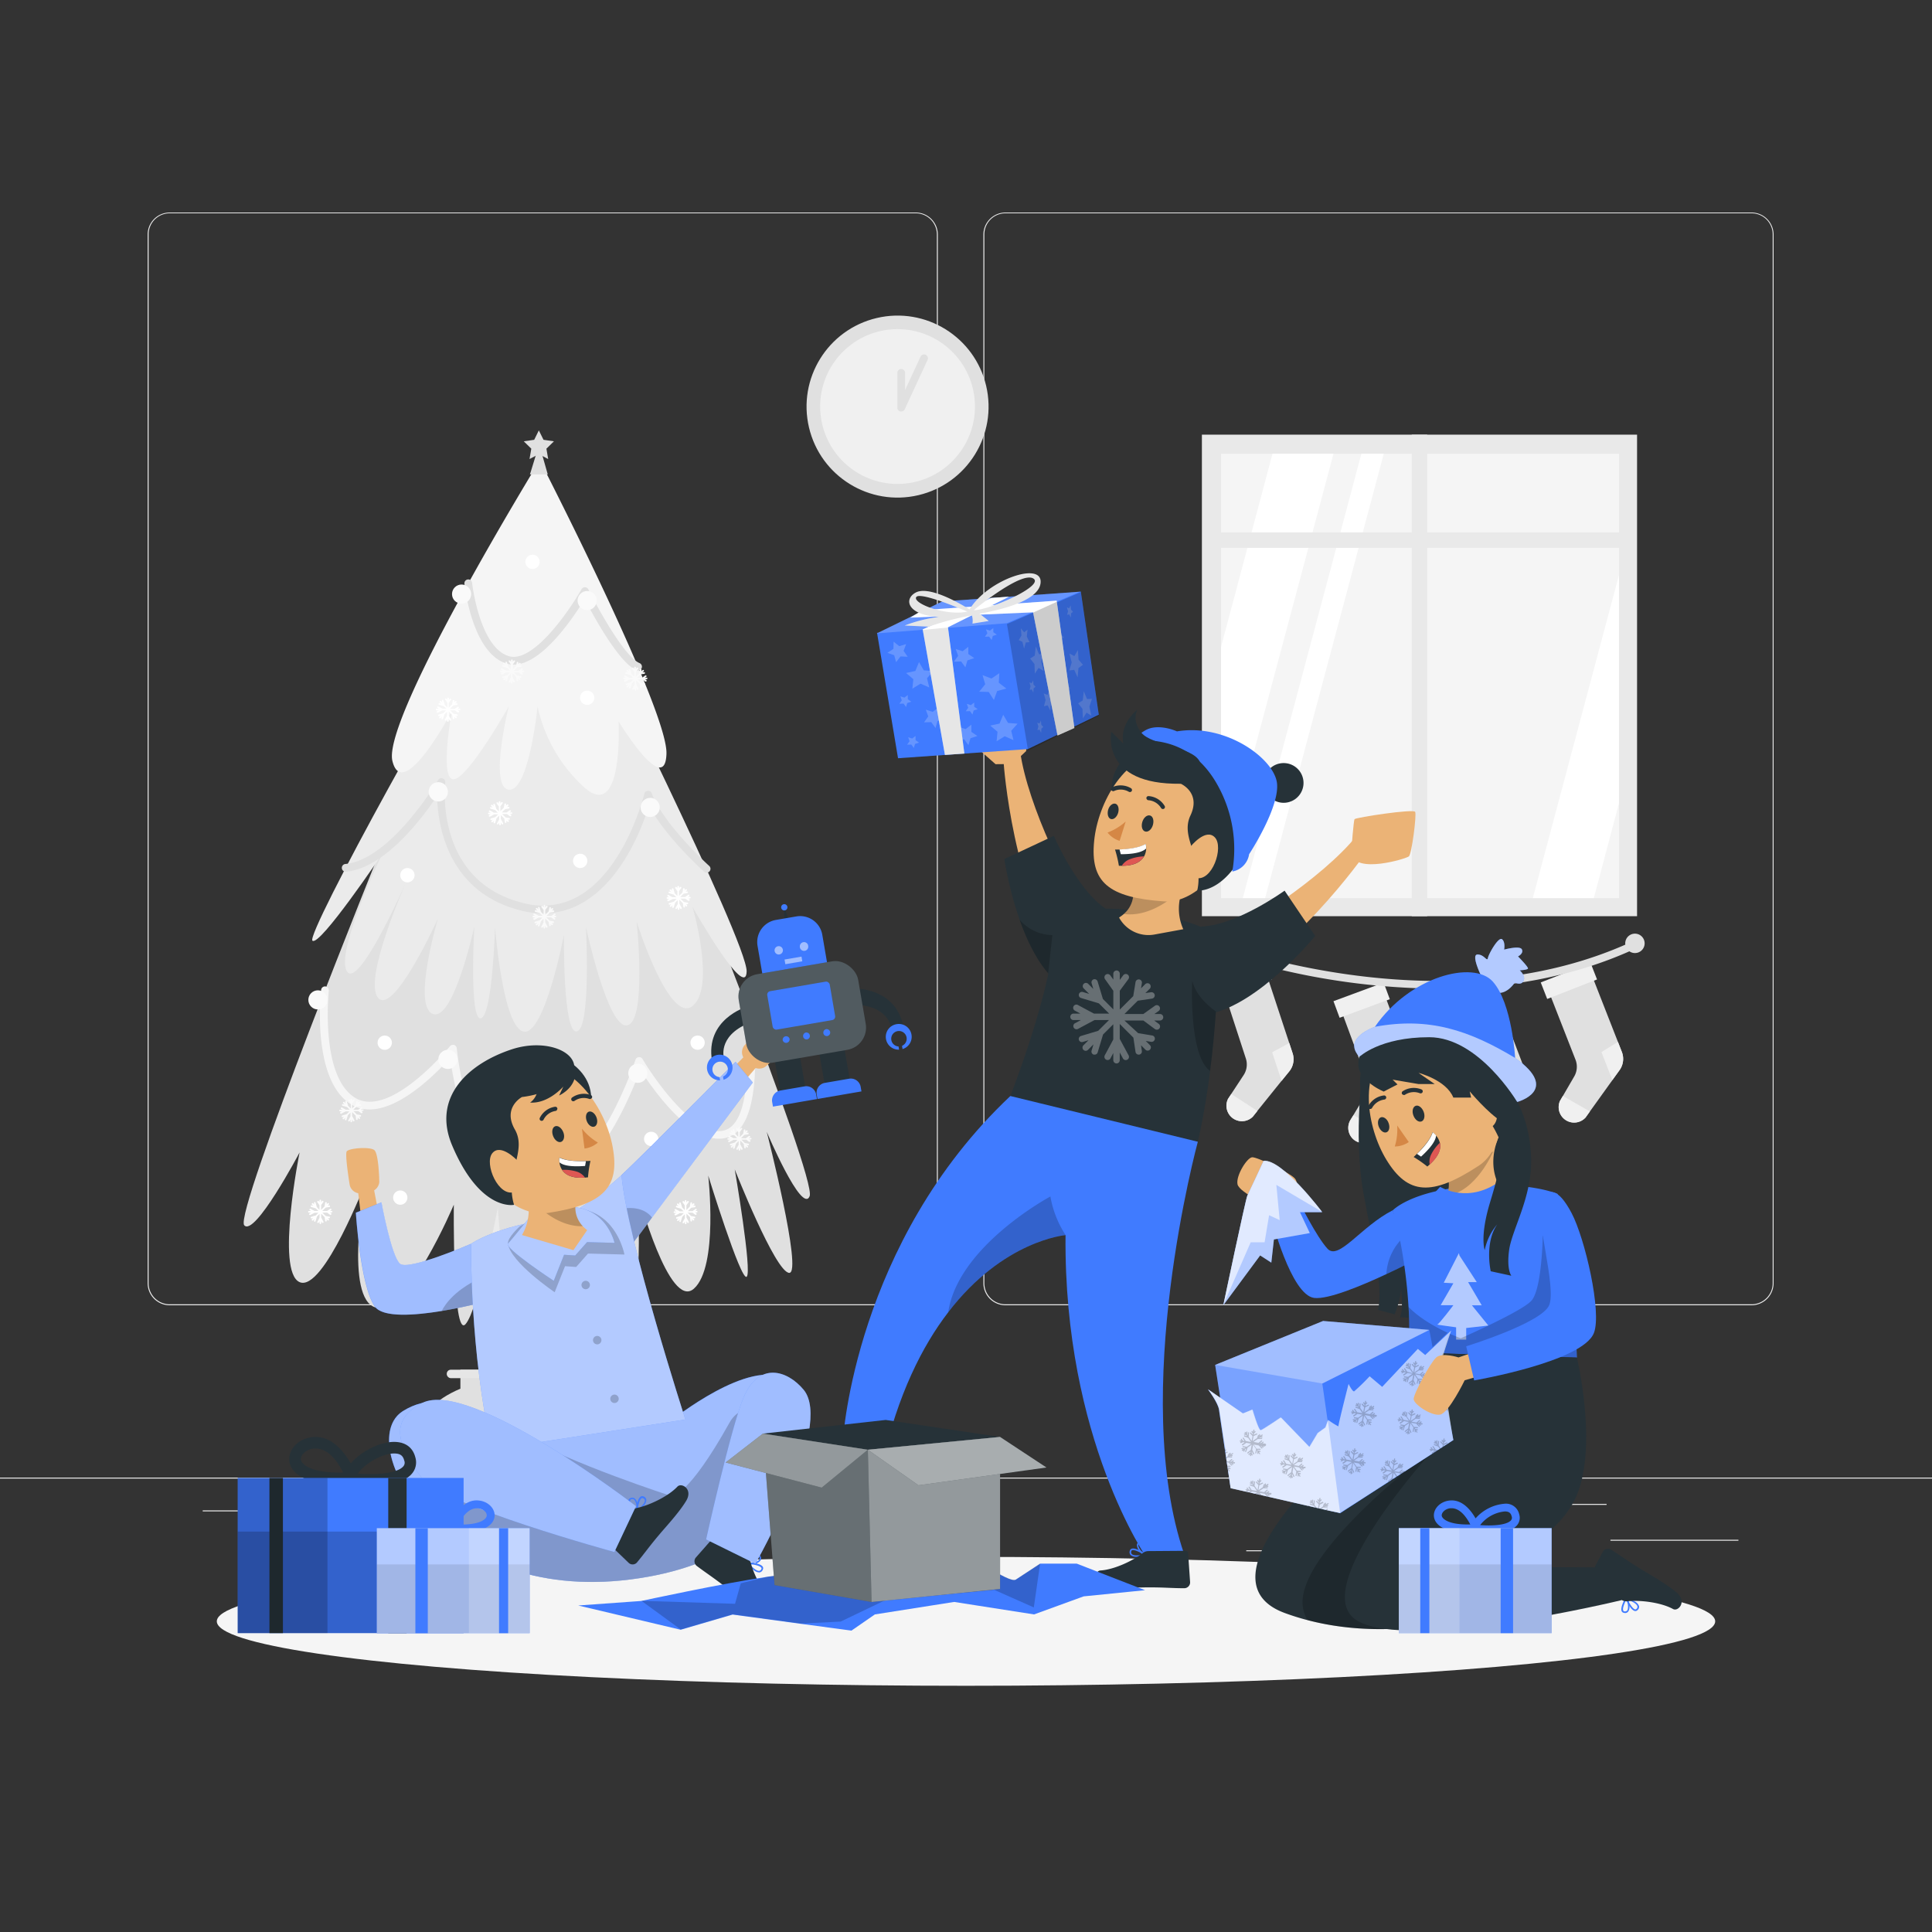 <svg xmlns="http://www.w3.org/2000/svg" viewBox="0 0 500 500"><rect x="0" y="0" width="500" height="500" fill="#333333" stroke="none"/><g id="freepik--background-complete--inject-121"><rect y="382.4" width="500" height="0.25" style="fill:#ebebeb"></rect><rect x="416.78" y="398.49" width="33.12" height="0.25" style="fill:#ebebeb"></rect><rect x="322.53" y="401.21" width="8.69" height="0.25" style="fill:#ebebeb"></rect><rect x="396.59" y="389.21" width="19.19" height="0.25" style="fill:#ebebeb"></rect><rect x="52.46" y="390.89" width="43.19" height="0.25" style="fill:#ebebeb"></rect><rect x="104.56" y="390.89" width="6.33" height="0.25" style="fill:#ebebeb"></rect><rect x="131.47" y="395.11" width="93.68" height="0.25" style="fill:#ebebeb"></rect><path d="M237,337.8H43.91a5.71,5.71,0,0,1-5.7-5.71V60.66A5.71,5.71,0,0,1,43.91,55H237a5.71,5.71,0,0,1,5.71,5.71V332.09A5.71,5.71,0,0,1,237,337.8ZM43.91,55.2a5.46,5.46,0,0,0-5.45,5.46V332.09a5.46,5.46,0,0,0,5.45,5.46H237a5.47,5.47,0,0,0,5.46-5.46V60.66A5.47,5.47,0,0,0,237,55.2Z" style="fill:#ebebeb"></path><path d="M453.31,337.8H260.21a5.72,5.72,0,0,1-5.71-5.71V60.66A5.72,5.72,0,0,1,260.21,55h193.1A5.71,5.71,0,0,1,459,60.66V332.09A5.71,5.71,0,0,1,453.31,337.8ZM260.21,55.2a5.47,5.47,0,0,0-5.46,5.46V332.09a5.47,5.47,0,0,0,5.46,5.46h193.1a5.47,5.47,0,0,0,5.46-5.46V60.66a5.47,5.47,0,0,0-5.46-5.46Z" style="fill:#ebebeb"></path><rect x="311.05" y="112.49" width="112.62" height="124.62" style="fill:#e9e9e9"></rect><rect x="316" y="117.43" width="103" height="115" style="fill:#f5f5f5"></rect><polygon points="345.11 117.43 316 226.45 316 167.43 329.32 117.43 345.11 117.43" style="fill:#fff"></polygon><polygon points="358.12 117.43 327.42 232.43 321.63 232.43 352.33 117.43 358.12 117.43" style="fill:#fff"></polygon><polygon points="419 148.79 419 207.82 412.48 232.43 396.69 232.43 419 148.79" style="fill:#fff"></polygon><rect x="365.36" y="112.49" width="4" height="124.62" style="fill:#e9e9e9"></rect><rect x="313" y="137.78" width="108.5" height="4" style="fill:#e9e9e9"></rect><path d="M327.39,250.91l7.13,21.65a5,5,0,0,1-.85,4.7l-2,2.46-6.27,7.79-1.2,1.5a4,4,0,0,1-6.38-4.65l.82-1.24,3.21-4.89a5,5,0,0,0,.57-4.31L316,254.22Z" style="fill:#e0e0e0"></path><rect x="314.93" y="251.17" width="13.85" height="4.58" transform="translate(-63.14 113.42) rotate(-18.23)" style="fill:#f0f0f0"></rect><path d="M333.66,269.94l.86,2.62a5,5,0,0,1-.85,4.7l-2,2.46-2.44-7.39Z" style="fill:#f0f0f0"></path><path d="M325.42,287.51l-1.2,1.5a4,4,0,0,1-6.38-4.65l.82-1.24Z" style="fill:#f0f0f0"></path><path d="M357.84,256.07l7.91,21.37a5,5,0,0,1-.68,4.73l-1.89,2.54-6,8-1.14,1.54a4,4,0,0,1-5.34.94,3.91,3.91,0,0,1-1.53-1.92,4,4,0,0,1,.32-3.44l.78-1.26,3-5a5,5,0,0,0,.41-4.32l-7.2-19.46Z" style="fill:#e0e0e0"></path><rect x="345.48" y="256.53" width="13.85" height="4.58" transform="translate(-67.94 138.44) rotate(-20.31)" style="fill:#f0f0f0"></rect><path d="M364.79,274.85l1,2.59a5,5,0,0,1-.68,4.73l-1.89,2.54-2.7-7.31Z" style="fill:#f0f0f0"></path><path d="M357.2,292.72l-1.14,1.54a4,4,0,0,1-5.34.94,3.91,3.91,0,0,1-1.53-1.92,4,4,0,0,1,.32-3.44l.78-1.26Z" style="fill:#f0f0f0"></path><path d="M386.89,256.54l8.1,21.3a5,5,0,0,1-.64,4.74l-1.86,2.55-5.91,8.06-1.13,1.55a3.95,3.95,0,0,1-6.58-4.35l.76-1.27,3-5a5,5,0,0,0,.38-4.33l-7.38-19.39Z" style="fill:#e0e0e0"></path><rect x="374.55" y="257.05" width="13.85" height="4.58" transform="translate(-67.3 152.64) rotate(-20.83)" style="fill:#f0f0f0"></rect><path d="M394,275.26l1,2.58a5,5,0,0,1-.64,4.74l-1.86,2.55-2.77-7.28Z" style="fill:#f0f0f0"></path><path d="M386.58,293.19l-1.13,1.55a3.95,3.95,0,0,1-6.58-4.35l.76-1.27Z" style="fill:#f0f0f0"></path><path d="M411.42,251l8.31,21.22a5,5,0,0,1-.59,4.74l-1.85,2.57-5.83,8.12-1.11,1.56a4,4,0,0,1-6.63-4.29l.75-1.28,2.94-5.06a5,5,0,0,0,.33-4.33l-7.56-19.32Z" style="fill:#e0e0e0"></path><rect x="399.11" y="251.55" width="13.85" height="4.59" transform="translate(-64.59 165.43) rotate(-21.37)" style="fill:#f0f0f0"></rect><path d="M418.72,269.64l1,2.57a5,5,0,0,1-.59,4.74l-1.85,2.57-2.83-7.25Z" style="fill:#f0f0f0"></path><path d="M411.46,287.64l-1.11,1.56a4,4,0,0,1-6.63-4.29l.75-1.28Z" style="fill:#f0f0f0"></path><path d="M372.26,255.87a183.05,183.05,0,0,1-60.41-10.72l.74-1.86c.6.24,60.64,23.68,110.65,0l.85,1.81C407.06,253.18,388.9,255.87,372.26,255.87Z" style="fill:#e0e0e0"></path><path d="M314.73,244.22a2.51,2.51,0,1,1-2.51-2.51A2.51,2.51,0,0,1,314.73,244.22Z" style="fill:#e0e0e0"></path><path d="M425.63,244.14a2.51,2.51,0,1,1-2.51-2.51A2.51,2.51,0,0,1,425.63,244.14Z" style="fill:#e0e0e0"></path><rect x="127.05" y="301.87" width="19.51" height="56.64" style="fill:#ebebeb"></rect><path d="M154.47,359.39v-4.91H119.15v4.91c-6.66,2.81-10.93,7.18-10.93,12.09,0,4.42,3.46,8.4,9,11.21h39.2c5.53-2.81,9-6.79,9-11.21C165.4,366.57,161.13,362.2,154.47,359.39Z" style="fill:#e0e0e0"></path><path d="M98.86,219S60.51,313.92,63.2,317.09s14.33-18.83,14.33-18.83-6.2,30.82,0,33.55,17.29-26.55,17-25.43-5.38,29.75,2.69,32,20.23-26.61,20.23-26.61-.38,34.58,3,30.95,8.41-30.35,8.41-30.35,1.33,33,11.6,30.35S154,309.58,154,309.58s4.37,33.86,8.41,32.14S165.13,309,165.13,309s8.07,30.2,14.46,24.5,3.7-29.26,3.7-29.26,8.43,27.31,9.94,26.19-3.08-27.79-3.08-27.79,10.47,26.53,14.08,26.78-5.8-36.5-5.8-36.5,9.09,21.4,11.1,16.68-37.05-102-37.05-102Z" style="fill:#e0e0e0"></path><path d="M151.67,160s41.73,83.61,41.56,91.41-14-16.68-14-16.68,6.05,20.75,0,25.62-14.47-21.81-14.47-21.81,2.69,25.41-2.35,26.79-10.77-25.46-10.77-25.46S153,266,149.32,266.92s-3.37-25-3.37-25-5,26.07-10.43,25.05-7.4-27.11-7.4-27.11-.67,23.15-3.7,23.68-1.68-23.68-1.68-23.68S117.36,264.51,112,262.4s1.34-24.67,1.34-24.67S101.88,263,97.85,258.24s7.4-30.27,7.4-30.27-12.45,28.38-15.48,23.4,9.09-30.28,9.09-30.28-16.12,23.94-18,22.36S119,169.3,128.8,156,151.67,160,151.67,160Z" style="fill:#ebebeb"></path><path d="M139.7,119.14s33.07,64.28,32.78,75.86-12.4-8.32-12.4-8.32,1.35,25.91-8.74,17.21a39.58,39.58,0,0,1-12.22-21.08s-2.23,22.17-7.45,21.55,0-21.55,0-21.55-10.54,18.7-14.27,18.86-.47-17.58-.47-17.58-12.69,24-15.38,12.82S139.7,119.14,139.7,119.14Z" style="fill:#f5f5f5"></path><rect x="115.62" y="354.48" width="42.39" height="2.19" rx="1.05" style="fill:#e6e6e6"></rect><polygon points="139.21 116.06 137.15 122.78 141.76 122.78 139.85 116.06 139.21 116.06" style="fill:#e0e0e0"></polygon><polygon points="139.45 111.38 140.66 113.82 143.36 114.21 141.41 116.12 141.87 118.8 139.45 117.53 137.04 118.8 137.5 116.12 135.55 114.21 138.25 113.82 139.45 111.38" style="fill:#e0e0e0"></polygon><path d="M165.11,173.53a1.09,1.09,0,0,1-.39-.08c-4.51-1.9-11-13.81-13.41-18.4-3.07,5-12.3,18.89-20.05,16.72-9-2.51-11-20-11.07-20.71a1,1,0,0,1,.89-1.1,1,1,0,0,1,1.1.88c0,.17,1.95,16.86,9.61,19,6.28,1.76,15.64-11.93,18.71-17.36a1,1,0,0,1,.9-.5,1,1,0,0,1,.87.55c2.36,4.75,9.33,17.43,13.23,19.07a1,1,0,0,1-.39,1.93Z" style="fill:#e0e0e0"></path><path d="M140.55,236.39a23.08,23.08,0,0,1-5.56-.7C115.9,231,113.3,213.7,113.11,206c-4,6-13.59,18.66-23.55,19.6a1,1,0,1,1-.18-2c11.78-1.12,23.84-21.5,24-21.71a1,1,0,0,1,1.18-.44,1,1,0,0,1,.67,1.06c-.11,1-2.63,25.61,20.27,31.21a18.87,18.87,0,0,0,14.78-2.12c11.79-7.19,16.43-26,16.48-26.19a1,1,0,0,1,1.9-.12c3.08,8.14,14.76,18.7,14.88,18.81a1,1,0,0,1,.08,1.41,1,1,0,0,1-1.42.08c-.44-.41-10-9.06-14.25-17.06-1.76,5.65-6.77,18.76-16.63,24.77A20.27,20.27,0,0,1,140.55,236.39Z" style="fill:#e0e0e0"></path><path d="M139.07,307.85a12.63,12.63,0,0,1-2.19-.19c-15-2.57-19.37-26.27-20.38-33.88-4.3,4.8-16.73,17.3-25.52,12.1-10.36-6.15-8-28.74-7.87-29.7a1,1,0,0,1,1.1-.89,1,1,0,0,1,.88,1.11c0,.22-2.34,22.27,6.91,27.76,9.07,5.37,24.3-13.21,24.45-13.4a1,1,0,0,1,1.07-.32,1,1,0,0,1,.7.86c0,.32,3,31.65,19,34.39s27.12-31.07,27.23-31.41a1,1,0,0,1,.84-.69,1,1,0,0,1,1,.49c3.6,6.1,14.52,21.29,21.72,18.26s5.53-24.84,4.25-33a1,1,0,0,1,2-.31c.2,1.26,4.74,30.83-5.45,35.12a7.09,7.09,0,0,1-2.77.55c-8.11,0-17.2-13-20.34-17.84C163,284.09,153.28,307.84,139.07,307.85Z" style="fill:#f5f5f5"></path><circle cx="119.46" cy="153.75" r="2.48" style="fill:#fafafa"></circle><circle cx="151.96" cy="155.43" r="2.48" style="fill:#fafafa"></circle><path d="M115.92,204.91a2.49,2.49,0,1,1-2.48-2.48A2.48,2.48,0,0,1,115.92,204.91Z" style="fill:#fafafa"></path><circle cx="168.27" cy="208.96" r="2.48" style="fill:#fafafa"></circle><circle cx="165.07" cy="277.76" r="2.48" style="fill:#fafafa"></circle><circle cx="115.92" cy="274.17" r="2.48" style="fill:#fafafa"></circle><circle cx="82.28" cy="258.77" r="2.48" style="fill:#fafafa"></circle><circle cx="195.71" cy="261.65" r="2.48" style="fill:#fafafa"></circle><path d="M135.34,173.58h-.4l.29-.21a.21.21,0,0,0,.05-.29.21.21,0,0,0-.3-.05l-.76.55H133l.88-.89.94-.13a.22.22,0,0,0,.18-.25.22.22,0,0,0-.24-.18l-.38.06.29-.29a.2.2,0,0,0,0-.3.22.22,0,0,0-.3,0l-.27.28.05-.35a.21.21,0,0,0-.17-.24.22.22,0,0,0-.25.17l-.15.93-.89.89V172l.57-.76a.21.21,0,0,0-.05-.3.2.2,0,0,0-.29.05l-.23.3v-.41a.21.21,0,0,0-.21-.21.21.21,0,0,0-.22.21v.39L132,171a.21.21,0,0,0-.3-.05.22.22,0,0,0,0,.3l.54.76v1.23l-.69-.69-.34-1.14a.21.21,0,0,0-.41.12l.12.39-.34-.34a.21.21,0,0,0-.3.3l.37.36-.43-.12a.21.21,0,0,0-.12.4l1.18.36.68.68h-1l-1-.57a.22.22,0,0,0-.29.09.21.21,0,0,0,.08.29l.36.19h-.48a.21.21,0,0,0,0,.42h.51l-.39.21a.21.21,0,0,0-.08.29.21.21,0,0,0,.18.11l.11,0L131,174h1l-.71.71-1.14.35a.21.21,0,1,0,.12.4l.38-.11-.33.33a.22.22,0,0,0,0,.3.18.18,0,0,0,.15.07.19.19,0,0,0,.15-.07l.36-.36-.13.43a.21.21,0,0,0,.15.26H131a.21.21,0,0,0,.2-.15l.36-1.18.67-.68v1l-.56,1.05a.21.21,0,0,0,.09.29.17.17,0,0,0,.1,0,.24.24,0,0,0,.19-.12l.18-.35v.48a.21.21,0,0,0,.22.21.21.21,0,0,0,.21-.21v-.52l.21.39a.21.21,0,0,0,.29.09.21.21,0,0,0,.08-.29l-.58-1.08v-1l.9.9.14.94a.21.21,0,0,0,.21.18h0a.2.2,0,0,0,.18-.24l-.05-.37.29.28a.18.18,0,0,0,.15.07.19.19,0,0,0,.15-.07.22.22,0,0,0,0-.3l-.28-.27.35.05a.2.2,0,0,0,.24-.17.2.2,0,0,0-.18-.24l-.92-.16L133,174h1.24l.77.57a.19.19,0,0,0,.12,0,.21.21,0,0,0,.17-.08.22.22,0,0,0,0-.3l-.3-.23h.41a.21.21,0,1,0,0-.42Z" style="fill:#fafafa"></path><path d="M167.3,175.4h-.39l.28-.2a.22.22,0,1,0-.25-.35l-.76.55h-1.26l.88-.88.94-.14a.21.21,0,0,0,.18-.24.21.21,0,0,0-.24-.18l-.38.06.29-.29a.21.21,0,1,0-.3-.3l-.27.27,0-.34a.21.21,0,1,0-.42-.07l-.15.93-.89.89v-1.25l.57-.76a.21.21,0,0,0-.34-.26l-.23.31v-.41a.21.21,0,1,0-.42,0v.39l-.21-.28a.21.21,0,0,0-.34.24l.55.77v1.23l-.69-.69-.35-1.14a.21.21,0,0,0-.4.12l.11.38-.34-.33a.2.2,0,0,0-.3,0,.22.22,0,0,0,0,.3l.37.36-.43-.13a.21.21,0,0,0-.26.15.2.2,0,0,0,.14.26l1.18.36.68.67h-1l-1-.56a.2.2,0,0,0-.29.09.2.2,0,0,0,.09.28l.35.19h-.48a.21.21,0,0,0-.21.22.21.21,0,0,0,.21.21H162l-.39.21a.2.2,0,0,0-.09.29.21.21,0,0,0,.19.11l.1,0,1.08-.58h1l-.71.71-1.14.34a.21.21,0,0,0-.14.27.21.21,0,0,0,.26.14l.39-.12-.34.34a.22.22,0,0,0,0,.3.22.22,0,0,0,.3,0l.36-.36-.12.42a.22.22,0,0,0,.14.27H163a.2.2,0,0,0,.2-.16l.36-1.18.68-.68v1l-.57,1.05a.23.23,0,0,0,.09.29l.1,0a.21.21,0,0,0,.19-.11l.19-.35v.47a.21.21,0,1,0,.42,0V178l.21.39a.22.22,0,0,0,.29.09.23.23,0,0,0,.09-.29l-.59-1.09v-1l.9.91.14.94a.22.22,0,0,0,.21.18h0a.21.21,0,0,0,.18-.24l0-.38.29.29a.2.2,0,0,0,.15.06.22.22,0,0,0,.15-.06.22.22,0,0,0,0-.3l-.28-.28.35.06a.21.21,0,0,0,.24-.17.22.22,0,0,0-.17-.25l-.93-.15-.89-.89h1.24l.77.57a.28.28,0,0,0,.13,0,.22.22,0,0,0,.17-.09.21.21,0,0,0-.05-.3l-.3-.22h.41a.22.22,0,0,0,0-.43Z" style="fill:#fafafa"></path><path d="M143.8,237h-.39l.28-.2a.21.21,0,0,0,.05-.3.22.22,0,0,0-.3,0l-.76.55h-1.26l.88-.88.94-.14a.21.21,0,0,0-.06-.42l-.37.05.29-.28a.22.22,0,0,0,0-.3.21.21,0,0,0-.31,0l-.27.27.06-.34a.22.22,0,0,0-.18-.25.2.2,0,0,0-.24.18l-.16.93-.89.89V235.5l.57-.76a.21.21,0,0,0-.34-.26l-.23.31v-.41a.21.21,0,1,0-.42,0v.39l-.21-.29a.21.21,0,0,0-.29,0,.2.2,0,0,0-.05.29l.55.77v1.23L140,236l-.35-1.14a.21.21,0,0,0-.26-.15.22.22,0,0,0-.14.27l.11.38-.33-.33a.21.21,0,0,0-.3.3l.36.36-.43-.13a.21.21,0,0,0-.26.14.22.22,0,0,0,.14.27l1.18.35.68.68h-1l-1.05-.56a.21.21,0,0,0-.29.08.2.2,0,0,0,.09.29l.35.19H138a.22.22,0,0,0,0,.43h.52l-.39.21a.2.2,0,0,0-.09.28.21.21,0,0,0,.19.12.19.19,0,0,0,.1,0l1.09-.58h.95l-.71.71-1.14.34a.22.22,0,1,0,.13.41l.38-.12-.34.34a.22.22,0,0,0,0,.3.22.22,0,0,0,.15.06.2.2,0,0,0,.15-.06l.37-.36-.13.42a.2.2,0,0,0,.14.26h.06a.2.2,0,0,0,.2-.15l.36-1.18.68-.68v1l-.57,1.05a.21.21,0,0,0,.09.28.19.19,0,0,0,.1,0,.21.21,0,0,0,.19-.11l.19-.35v.47a.21.21,0,0,0,.42,0v-.51l.21.39a.21.21,0,0,0,.38-.2l-.59-1.09v-1l.91.91.13.94a.22.22,0,0,0,.21.18h0a.23.23,0,0,0,.18-.24l-.06-.38.29.29a.22.22,0,0,0,.3,0,.22.22,0,0,0,0-.3l-.28-.28.35.06a.21.21,0,0,0,.07-.42l-.93-.15-.89-.89h1.25l.76.56a.21.21,0,1,0,.25-.34l-.3-.22h.41a.21.21,0,0,0,.21-.22A.21.21,0,0,0,143.8,237Z" style="fill:#fafafa"></path><path d="M140.7,309.72h-.39l.28-.2a.21.21,0,0,0,0-.3.22.22,0,0,0-.3-.05l-.76.55h-1.26l.88-.88.94-.14a.21.21,0,0,0-.06-.42l-.37.05.28-.28a.21.21,0,1,0-.3-.3l-.27.27.05-.34a.21.21,0,0,0-.17-.25.2.2,0,0,0-.24.18l-.16.93-.89.89v-1.25l.57-.76a.21.21,0,0,0-.34-.26l-.23.31v-.41a.21.21,0,1,0-.42,0v.39l-.21-.29a.21.21,0,0,0-.29,0,.2.2,0,0,0-.05.29l.55.77v1.23l-.69-.69-.35-1.14a.21.21,0,0,0-.26-.15.22.22,0,0,0-.14.27l.11.38-.33-.33a.21.21,0,1,0-.3.3l.36.36-.43-.13a.21.21,0,0,0-.26.14.22.22,0,0,0,.14.27l1.18.35.68.68h-1l-1.05-.56a.21.21,0,0,0-.29.08.2.2,0,0,0,.09.29l.35.19h-.48a.21.21,0,0,0-.21.21.21.21,0,0,0,.21.22h.52l-.39.21a.2.2,0,0,0-.09.29.21.21,0,0,0,.19.11.19.19,0,0,0,.1,0l1.08-.58h1l-.71.71-1.14.34a.22.22,0,0,0,.13.41l.38-.12-.34.34a.22.22,0,0,0,0,.3.22.22,0,0,0,.15.06.2.2,0,0,0,.15-.06l.37-.36-.13.42a.2.2,0,0,0,.14.26h.06a.2.2,0,0,0,.2-.15l.36-1.18.68-.68v1l-.57,1.05a.23.23,0,0,0,.09.29l.1,0a.21.21,0,0,0,.19-.11l.19-.35v.47a.21.21,0,0,0,.42,0v-.51l.21.39a.21.21,0,1,0,.38-.2l-.59-1.09v-1l.91.91.13.94a.22.22,0,0,0,.21.18h0a.23.23,0,0,0,.18-.24l-.06-.38.29.29a.22.22,0,0,0,.3,0,.22.22,0,0,0,0-.3l-.28-.28.35.06a.21.21,0,0,0,.07-.42l-.93-.15-.89-.89h1.25l.76.56a.21.21,0,1,0,.25-.34l-.3-.22h.41a.21.21,0,0,0,.21-.22A.21.21,0,0,0,140.7,309.72Z" style="fill:#fafafa"></path><path d="M194.19,294.53h-.39l.28-.21a.21.21,0,0,0,0-.29.21.21,0,0,0-.3,0l-.76.55h-1.26l.88-.88.94-.14a.21.21,0,0,0,.18-.24.21.21,0,0,0-.24-.18l-.38.05.29-.29a.2.2,0,0,0,0-.3.22.22,0,0,0-.3,0l-.27.28.05-.35a.21.21,0,0,0-.17-.24.22.22,0,0,0-.25.17l-.15.93-.89.89V293l.57-.77a.22.22,0,0,0,0-.3.21.21,0,0,0-.3.05l-.23.3v-.41a.21.21,0,1,0-.42,0v.39l-.21-.28a.2.2,0,0,0-.29-.05.21.21,0,0,0-.05.3l.55.76v1.23l-.69-.69-.35-1.14a.21.21,0,1,0-.4.13l.11.38-.34-.34a.21.21,0,0,0-.3.3l.37.37-.43-.13a.21.21,0,0,0-.26.14.22.22,0,0,0,.14.27l1.18.35.68.68h-1l-1-.57a.22.22,0,0,0-.29.09.21.21,0,0,0,.09.29l.35.19h-.48a.21.21,0,0,0,0,.42h.52l-.4.21a.21.21,0,0,0,.11.4l.1,0,1.08-.59h1l-.71.71-1.14.35a.21.21,0,0,0,.12.4l.39-.11-.34.34a.22.22,0,0,0,0,.3.22.22,0,0,0,.3,0l.36-.37-.12.43a.2.2,0,0,0,.14.26h.06a.2.2,0,0,0,.2-.15l.36-1.18.68-.68v1l-.57,1a.22.22,0,0,0,.09.29.19.19,0,0,0,.1,0,.22.22,0,0,0,.19-.12l.19-.35v.48a.21.21,0,1,0,.42,0v-.52l.21.39a.21.21,0,0,0,.29.09.22.22,0,0,0,.09-.29l-.59-1.08v-1l.9.9.14.94a.22.22,0,0,0,.21.19h0A.2.2,0,0,0,193,297l-.05-.37.29.29a.2.2,0,0,0,.15.06.22.22,0,0,0,.15-.06.22.22,0,0,0,0-.3l-.28-.28.35.06a.22.22,0,0,0,.24-.18.21.21,0,0,0-.17-.24l-.93-.16-.89-.89h1.24l.77.57a.2.2,0,0,0,.13,0,.25.25,0,0,0,.17-.08.21.21,0,0,0,0-.3l-.3-.23h.41a.21.21,0,0,0,0-.42Z" style="fill:#fafafa"></path><path d="M93.81,287.2h-.39l.29-.2a.23.23,0,0,0,.05-.3.21.21,0,0,0-.3-.05l-.77.55H91.43l.89-.88.94-.14a.21.21,0,0,0-.06-.42l-.38.05.29-.29a.21.21,0,1,0-.3-.3l-.28.28.06-.35a.21.21,0,0,0-.17-.24.22.22,0,0,0-.25.18L92,286l-.89.89v-1.24l.57-.77a.21.21,0,0,0,0-.3.22.22,0,0,0-.3.05l-.22.3v-.41a.22.22,0,0,0-.43,0v.39l-.2-.28a.22.22,0,0,0-.3-.05.23.23,0,0,0,0,.3l.55.76v1.23l-.69-.69-.34-1.14a.21.21,0,0,0-.26-.14.22.22,0,0,0-.15.27l.12.38-.34-.34a.21.21,0,1,0-.3.3l.36.37-.42-.13a.21.21,0,0,0-.26.14.22.22,0,0,0,.14.27l1.18.35.68.68h-1l-1-.56a.2.2,0,0,0-.28.08.21.21,0,0,0,.08.29l.35.19H88a.21.21,0,0,0,0,.42h.51l-.39.21a.21.21,0,0,0-.08.29.2.2,0,0,0,.18.11.16.16,0,0,0,.1,0l1.09-.59h1l-.71.72-1.14.34a.2.2,0,0,0-.14.26.21.21,0,0,0,.26.15l.38-.12-.33.34a.2.2,0,0,0,0,.3.2.2,0,0,0,.15.06.22.22,0,0,0,.15-.06l.36-.37-.13.43a.21.21,0,0,0,.15.26h.06a.21.21,0,0,0,.2-.15l.35-1.18.68-.68v1l-.56,1a.2.2,0,0,0,.09.29.17.17,0,0,0,.1,0,.2.2,0,0,0,.18-.11l.19-.36v.48a.21.21,0,0,0,.22.21.21.21,0,0,0,.21-.21v-.51l.21.39a.21.21,0,0,0,.37-.21l-.58-1.08v-1l.9.9.14.95a.22.22,0,0,0,.21.18h0a.22.22,0,0,0,.18-.25l0-.37.28.29a.25.25,0,0,0,.16.06.24.24,0,0,0,.15-.06.22.22,0,0,0,0-.3l-.28-.28.34.06a.22.22,0,0,0,.25-.18.21.21,0,0,0-.18-.24l-.93-.16-.89-.89h1.25l.77.57a.17.17,0,0,0,.12,0,.21.21,0,0,0,.17-.08.22.22,0,0,0,0-.3l-.31-.23h.41a.21.21,0,1,0,0-.42Z" style="fill:#fafafa"></path><circle cx="137.81" cy="145.41" r="1.85" style="fill:#fff"></circle><path d="M153.81,180.58a1.85,1.85,0,1,1-1.85-1.85A1.85,1.85,0,0,1,153.81,180.58Z" style="fill:#fff"></path><path d="M107.29,226.5a1.85,1.85,0,1,1-1.85-1.85A1.85,1.85,0,0,1,107.29,226.5Z" style="fill:#fff"></path><path d="M152,222.8a1.85,1.85,0,1,1-1.85-1.85A1.85,1.85,0,0,1,152,222.8Z" style="fill:#fff"></path><path d="M101.42,269.84A1.85,1.85,0,1,1,99.57,268,1.85,1.85,0,0,1,101.42,269.84Z" style="fill:#fff"></path><circle cx="180.54" cy="269.84" r="1.85" style="fill:#fff"></circle><path d="M170.38,294.75a1.85,1.85,0,1,1-1.85-1.85A1.85,1.85,0,0,1,170.38,294.75Z" style="fill:#fff"></path><circle cx="103.59" cy="309.94" r="1.85" style="fill:#fff"></circle><path d="M132.24,210.27h-.4l.29-.21a.22.22,0,0,0,.05-.29.21.21,0,0,0-.3-.05l-.76.55h-1.26l.88-.88.94-.14a.21.21,0,1,0-.06-.42l-.38,0,.29-.29a.21.21,0,0,0-.3-.3l-.27.28,0-.35a.21.21,0,0,0-.17-.24.22.22,0,0,0-.25.17l-.15.93-.89.89v-1.25l.57-.76a.21.21,0,0,0-.05-.3.2.2,0,0,0-.29.05l-.23.3v-.41a.22.22,0,0,0-.43,0V208l-.2-.28a.21.21,0,0,0-.3-.05.22.22,0,0,0,0,.3l.54.76V210l-.69-.69-.34-1.14a.21.21,0,0,0-.26-.14.21.21,0,0,0-.15.27l.12.38-.34-.34a.21.21,0,0,0-.3.3l.37.37-.43-.13a.21.21,0,0,0-.26.14.2.2,0,0,0,.14.26l1.18.36.68.68h-1l-1-.57a.21.21,0,0,0-.2.38l.36.19h-.48a.21.21,0,1,0,0,.42H127l-.39.21a.21.21,0,0,0-.08.29.21.21,0,0,0,.18.11l.11,0,1.08-.59h1l-.71.71-1.14.35a.21.21,0,0,0,.12.4l.38-.11-.33.33a.21.21,0,0,0,0,.31.2.2,0,0,0,.15.06.22.22,0,0,0,.15-.06l.36-.37-.13.43a.21.21,0,0,0,.15.26h.06a.21.21,0,0,0,.2-.15l.36-1.18.67-.68v1l-.56,1a.21.21,0,0,0,.09.29.17.17,0,0,0,.1,0,.22.22,0,0,0,.19-.12l.18-.35v.48a.21.21,0,0,0,.22.21.21.21,0,0,0,.21-.21v-.52l.21.39a.21.21,0,0,0,.29.09.21.21,0,0,0,.08-.29l-.58-1.08v-1l.9.9.14.94a.22.22,0,0,0,.21.19h0a.2.2,0,0,0,.18-.24l0-.37.29.29a.2.2,0,0,0,.15.06.22.22,0,0,0,.15-.06.23.23,0,0,0,0-.31l-.28-.27.34.06a.22.22,0,0,0,.25-.18.2.2,0,0,0-.18-.24l-.92-.16-.9-.89h1.25l.77.57a.17.17,0,0,0,.12,0,.21.21,0,0,0,.17-.08.22.22,0,0,0,0-.3l-.3-.23h.41a.21.21,0,1,0,0-.42Z" style="fill:#fff"></path><path d="M178.47,232.1h-.39l.28-.2a.21.21,0,0,0,0-.3.22.22,0,0,0-.3,0l-.76.55h-1.26l.88-.88.95-.14a.21.21,0,1,0-.07-.42l-.37.06.29-.29a.22.22,0,0,0,0-.3.2.2,0,0,0-.3,0l-.28.27.06-.34a.22.22,0,0,0-.18-.25.21.21,0,0,0-.24.18l-.15.93-.9.89v-1.25l.57-.76a.21.21,0,0,0-.34-.26l-.23.31v-.41a.21.21,0,0,0-.42,0v.39l-.2-.29a.22.22,0,0,0-.3,0,.2.2,0,0,0-.05.29l.55.77v1.23l-.69-.69-.34-1.14a.22.22,0,0,0-.27-.14.21.21,0,0,0-.14.26l.12.38-.34-.33a.21.21,0,0,0-.3.3l.36.36-.42-.13a.22.22,0,0,0-.27.15.21.21,0,0,0,.15.26l1.18.35.67.68h-1l-1-.56a.21.21,0,0,0-.29.09.21.21,0,0,0,.09.28l.35.19h-.48a.22.22,0,0,0,0,.43h.52l-.39.21a.22.22,0,0,0-.09.29.21.21,0,0,0,.19.11.19.19,0,0,0,.1,0l1.09-.58h1l-.72.71-1.14.34a.22.22,0,1,0,.13.41l.38-.12-.34.34a.22.22,0,0,0,0,.3.22.22,0,0,0,.15.06.2.2,0,0,0,.15-.06l.37-.36-.13.42a.23.23,0,0,0,.14.27h.06a.21.21,0,0,0,.21-.15l.35-1.18.68-.68v1l-.56,1a.21.21,0,0,0,.08.29l.1,0a.21.21,0,0,0,.19-.11l.19-.35v.47a.21.21,0,1,0,.42,0v-.51l.21.39a.23.23,0,0,0,.29.09.21.21,0,0,0,.09-.29l-.59-1.09v-1l.91.91.14.94a.21.21,0,0,0,.21.18h0a.22.22,0,0,0,.18-.24l-.06-.38.29.29a.22.22,0,0,0,.15.06.2.2,0,0,0,.15-.06.2.2,0,0,0,0-.3l-.27-.28.34.06a.21.21,0,0,0,.24-.18.2.2,0,0,0-.17-.24l-.93-.15-.89-.89h1.25l.76.57a.28.28,0,0,0,.13,0,.21.21,0,0,0,.17-.09.22.22,0,0,0,0-.3l-.31-.22h.41a.21.21,0,0,0,.21-.21A.21.21,0,0,0,178.47,232.1Z" style="fill:#fff"></path><path d="M118.8,183.45h-.39l.29-.2a.22.22,0,0,0-.25-.35l-.77.55h-1.25l.88-.88.94-.14a.2.2,0,0,0,.18-.24.23.23,0,0,0-.24-.18l-.38.06.29-.29a.22.22,0,0,0,0-.3.2.2,0,0,0-.3,0l-.28.27.06-.34a.21.21,0,0,0-.42-.07l-.15.93-.89.89v-1.25l.57-.76a.21.21,0,0,0,0-.3.21.21,0,0,0-.29,0l-.23.31v-.41a.21.21,0,0,0-.21-.21.21.21,0,0,0-.22.21v.39l-.2-.28a.21.21,0,0,0-.3-.05.22.22,0,0,0,0,.29l.55.77v1.23l-.69-.69-.34-1.14a.2.2,0,0,0-.26-.14.21.21,0,0,0-.15.26l.12.38-.34-.33a.2.2,0,0,0-.3,0,.22.22,0,0,0,0,.3l.37.36-.43-.13a.21.21,0,0,0-.26.15.2.2,0,0,0,.14.26l1.18.36.68.67h-1l-1.05-.56a.2.2,0,0,0-.28.09.21.21,0,0,0,.08.29l.35.18H113a.21.21,0,0,0-.21.22.21.21,0,0,0,.21.21h.51l-.39.21a.21.21,0,0,0-.08.29.2.2,0,0,0,.18.11.17.17,0,0,0,.1,0l1.09-.58h1l-.71.71-1.14.34a.22.22,0,0,0-.14.27.2.2,0,0,0,.26.14l.38-.11-.33.33a.2.2,0,0,0,0,.3.2.2,0,0,0,.15.06.22.22,0,0,0,.15-.06l.36-.36-.13.42a.22.22,0,0,0,.15.27h.06a.21.21,0,0,0,.2-.16l.36-1.18.67-.67v1l-.56,1.05a.21.21,0,0,0,.09.29l.1,0a.2.2,0,0,0,.18-.11l.19-.35v.47a.22.22,0,1,0,.43,0v-.51l.21.39a.22.22,0,0,0,.29.09.21.21,0,0,0,.08-.29l-.58-1.09v-1l.9.91.14.94a.21.21,0,0,0,.21.18h0a.21.21,0,0,0,.18-.24l0-.38.29.29a.2.2,0,0,0,.15.06.24.24,0,0,0,.15-.06.22.22,0,0,0,0-.3l-.28-.28.34.06a.21.21,0,1,0,.07-.42l-.93-.15-.89-.89h1.25l.77.57a.17.17,0,0,0,.12,0,.2.2,0,0,0,.17-.09.21.21,0,0,0,0-.29l-.3-.23h.4a.22.22,0,1,0,0-.43Z" style="fill:#fff"></path><path d="M142.94,283.55h-.39l.28-.2a.21.21,0,0,0,0-.3.23.23,0,0,0-.3-.05l-.76.55h-1.26l.88-.88.94-.14a.2.2,0,0,0,.18-.24.22.22,0,0,0-.24-.18l-.37.06.29-.29a.22.22,0,0,0,0-.3.2.2,0,0,0-.3,0l-.28.27.06-.34a.2.2,0,0,0-.18-.24.2.2,0,0,0-.24.17l-.16.93-.89.89V282l.57-.76a.21.21,0,1,0-.34-.26l-.23.31v-.41a.21.21,0,0,0-.42,0v.39l-.2-.28a.21.21,0,0,0-.3-.05.2.2,0,0,0-.05.29l.55.77v1.23l-.69-.69-.34-1.14a.22.22,0,0,0-.27-.14.21.21,0,0,0-.14.26l.11.38-.33-.33a.21.21,0,0,0-.3.3l.36.36-.42-.13a.22.22,0,0,0-.27.15.21.21,0,0,0,.14.26l1.18.36.68.67h-1l-1-.56a.22.22,0,0,0-.29.09.2.2,0,0,0,.09.28l.35.19h-.48a.22.22,0,0,0,0,.43h.52l-.39.21a.21.21,0,0,0-.09.29.21.21,0,0,0,.19.11.19.19,0,0,0,.1,0l1.09-.58h.95l-.71.71-1.14.34a.23.23,0,0,0-.14.27.21.21,0,0,0,.27.14l.38-.11-.34.33a.22.22,0,0,0,0,.3.22.22,0,0,0,.15.06.2.2,0,0,0,.15-.06l.37-.36-.13.42a.23.23,0,0,0,.14.27h.06a.22.22,0,0,0,.21-.16l.35-1.18.68-.67v1l-.56,1a.21.21,0,0,0,.08.29l.1,0a.21.21,0,0,0,.19-.11l.19-.35v.47a.21.21,0,1,0,.42,0v-.51l.21.39a.23.23,0,0,0,.29.09.22.22,0,0,0,.09-.29l-.59-1.09v-1l.91.91.14.94a.2.2,0,0,0,.21.18h0a.23.23,0,0,0,.18-.24l-.06-.38.29.29a.22.22,0,0,0,.15.06.2.2,0,0,0,.15-.06.22.22,0,0,0,0-.3l-.27-.27.34.05a.21.21,0,0,0,.24-.17.22.22,0,0,0-.17-.25l-.93-.15-.89-.89h1.25l.76.57a.2.2,0,0,0,.13,0,.21.21,0,0,0,.13-.38l-.31-.23h.41a.21.21,0,0,0,.21-.21A.21.21,0,0,0,142.94,283.55Z" style="fill:#fff"></path><path d="M180.33,313.4h-.39l.28-.2a.21.21,0,0,0,.05-.3.22.22,0,0,0-.3,0l-.76.55H178l.88-.88.94-.14a.21.21,0,1,0-.06-.42l-.37.06.28-.29a.21.21,0,0,0-.3-.3l-.27.27,0-.34a.21.21,0,0,0-.17-.25.2.2,0,0,0-.24.18l-.16.93-.89.89v-1.25l.57-.76a.21.21,0,0,0-.34-.26l-.23.31v-.41a.21.21,0,1,0-.42,0v.39l-.21-.29a.21.21,0,0,0-.29,0,.2.2,0,0,0-.05.29l.55.77v1.23l-.69-.69-.35-1.14a.21.21,0,0,0-.26-.15.22.22,0,0,0-.14.27l.11.38-.33-.33a.21.21,0,0,0-.3.3l.36.36-.43-.13a.21.21,0,0,0-.26.14.22.22,0,0,0,.14.27l1.18.35.68.68h-1l-1.05-.56a.21.21,0,0,0-.29.09.2.2,0,0,0,.09.28l.35.19h-.48a.21.21,0,0,0-.21.21.21.21,0,0,0,.21.22h.52l-.39.21a.2.2,0,0,0-.09.29.21.21,0,0,0,.19.11.19.19,0,0,0,.1,0l1.08-.58h1l-.71.71-1.14.34a.22.22,0,0,0-.14.27.21.21,0,0,0,.26.14l.39-.12-.34.34a.22.22,0,0,0,0,.3.22.22,0,0,0,.15.06.2.2,0,0,0,.15-.06l.37-.36-.13.42a.22.22,0,0,0,.14.27H176a.2.2,0,0,0,.2-.15l.36-1.18.68-.68v1l-.57,1.05a.23.23,0,0,0,.09.29l.1,0a.21.21,0,0,0,.19-.11l.19-.35v.47a.21.21,0,1,0,.42,0V316l.21.39a.21.21,0,1,0,.38-.2l-.59-1.09v-1l.91.91.13.94a.22.22,0,0,0,.21.18h0a.23.23,0,0,0,.18-.24l-.06-.38.29.29a.22.22,0,0,0,.3,0,.22.22,0,0,0,0-.3l-.28-.28.35.06a.21.21,0,0,0,.07-.42l-.93-.15-.89-.89h1.25l.76.57a.28.28,0,0,0,.13,0,.21.21,0,0,0,.17-.09.21.21,0,0,0-.05-.3l-.3-.22h.41a.21.21,0,0,0,.21-.22A.21.21,0,0,0,180.33,313.4Z" style="fill:#fff"></path><path d="M85.79,313.4H85.4l.28-.2a.21.21,0,0,0-.24-.35l-.77.55H83.41l.88-.88.95-.14a.21.21,0,1,0-.07-.42l-.37.06.29-.29a.22.22,0,0,0,0-.3.2.2,0,0,0-.3,0l-.28.27.06-.34a.22.22,0,0,0-.18-.25.21.21,0,0,0-.24.18l-.15.93-.89.89v-1.25l.56-.76a.21.21,0,0,0-.34-.26l-.22.31v-.41a.22.22,0,1,0-.43,0v.39l-.2-.29a.22.22,0,0,0-.3,0,.21.21,0,0,0-.05.29l.55.77v1.23L82,312.4l-.34-1.14a.22.22,0,0,0-.27-.15.23.23,0,0,0-.14.27l.12.38-.34-.33a.2.2,0,0,0-.3,0,.22.22,0,0,0,0,.3l.36.36-.42-.13a.23.23,0,0,0-.27.14.21.21,0,0,0,.15.27l1.18.35.67.68h-1l-1-.56a.21.21,0,0,0-.29.09.21.21,0,0,0,.09.28l.35.19H80a.22.22,0,1,0,0,.43h.51l-.39.21a.22.22,0,0,0-.09.29.21.21,0,0,0,.19.11.19.19,0,0,0,.1,0l1.09-.58h1l-.71.71-1.14.34a.21.21,0,0,0-.15.27.22.22,0,0,0,.27.14l.38-.12-.34.34a.22.22,0,0,0,0,.3.24.24,0,0,0,.15.06.2.2,0,0,0,.15-.06l.37-.36-.13.42a.23.23,0,0,0,.14.27h.06a.22.22,0,0,0,.21-.15l.35-1.18.68-.68v1l-.56,1.05a.21.21,0,0,0,.08.29l.1,0a.21.21,0,0,0,.19-.11l.19-.35v.47a.22.22,0,1,0,.43,0V316l.21.39a.21.21,0,0,0,.28.09.21.21,0,0,0,.09-.29l-.58-1.09v-1l.9.91.14.94a.21.21,0,0,0,.21.18h0a.21.21,0,0,0,.18-.24l-.06-.38.29.29a.22.22,0,0,0,.15.06.2.2,0,0,0,.15-.06.2.2,0,0,0,0-.3l-.27-.28.34.06a.21.21,0,1,0,.07-.42l-.93-.15-.89-.89h1.25l.76.57a.33.33,0,0,0,.13,0,.21.21,0,0,0,.17-.09.22.22,0,0,0,0-.3l-.31-.22h.41a.21.21,0,0,0,.21-.22A.21.21,0,0,0,85.79,313.4Z" style="fill:#fff"></path><circle cx="232.29" cy="105.22" r="23.55" transform="translate(-17.96 56.18) rotate(-13.28)" style="fill:#e0e0e0"></circle><circle cx="232.29" cy="105.22" r="20.03" transform="translate(-13.86 38.57) rotate(-9.22)" style="fill:#f0f0f0"></circle><polyline points="239.14 92.71 233.23 105.48 233.23 96.47" style="fill:#f0f0f0"></polyline><path d="M233.23,106.49a.76.76,0,0,1-.21,0,1,1,0,0,1-.79-1v-9a1,1,0,0,1,2,0v4.47l4-8.65a1,1,0,0,1,1.82.84l-5.91,12.78A1,1,0,0,1,233.23,106.49Z" style="fill:#e0e0e0"></path></g><g id="freepik--Shadow--inject-121"><ellipse id="freepik--path--inject-121" cx="250" cy="419.6" rx="193.89" ry="16.68" style="fill:#f5f5f5"></ellipse></g><g id="freepik--character-3--inject-121"><g id="freepik--group--inject-121"><path d="M352.81,275s-2.65,18.71,0,33.48,5.16,24,3.83,30.52l4.28,1.15s1.8-4.21,1.64-7.3c0,0,.59,5.43,0,7.3s0,.73,0,.73,18.22,1.69,28.29-.73,1-56.07,1-56.07S366.19,272.13,352.81,275Z" style="fill:#263238"></path><path d="M337.83,317.38l-2.56-6.69s1.2-4.27-.22-5.77-9.68-5.52-11-5.42-4.25,4.78-3.78,7,9.14,6,9.14,6l2.37,7.24Z" style="fill:#ebb376"></path><path d="M365.86,326.26s-3,1.59-7.07,3.48c-6.3,2.95-15.06,6.63-18.7,6.16-6-.77-11.07-20.67-11.07-20.67l7.22-4.17s4.44,9,7.33,12.12,8.66-5.77,16.84-9.95l2.89,6.9Z" style="fill:#407BFF"></path><path d="M365.86,326.26s-3,1.59-7.07,3.48a14.1,14.1,0,0,1,4.51-9.61Z" style="opacity:0.2;isolation:isolate"></path><path d="M371.5,403.46l15.7,13.06s-23.91,9.3-48.8,2.77a62,62,0,0,1-5.92-1.85c-26.86-9.92,26.22-51.68,26.22-51.68l26,8.87,5.35,1.82Z" style="fill:#263238"></path><path d="M371.5,403.46l15.7,13.06s-23.91,9.3-48.8,2.77a8.9,8.9,0,0,1-1.29-5.2c.87-14.63,34.39-39.52,34.39-39.52a110.35,110.35,0,0,1,13.2.06l5.35,1.82Z" style="opacity:0.2;isolation:isolate"></path><path d="M424.17,415.62a1.05,1.05,0,0,1-.38,1.07.76.76,0,0,1-.68.24c-1.11-.2-2.31-2.87-2.44-3.18a.23.23,0,0,1,0-.21.19.19,0,0,1,.21-.05,10.1,10.1,0,0,1,2.1.93A2.29,2.29,0,0,1,424.17,415.62Zm-1,.89a.37.37,0,0,0,.33-.12.72.72,0,0,0,.25-.68c-.13-.55-1.06-1.17-2.52-1.72.51,1.06,1.35,2.41,1.94,2.52Z" style="fill:#407BFF"></path><path d="M421.37,417.08a1,1,0,0,1-1.09.32.74.74,0,0,1-.59-.42c-.48-1,1-3.54,1.17-3.83a.27.27,0,0,1,.2-.09.18.18,0,0,1,.16.14,10.31,10.31,0,0,1,.46,2.26A2.2,2.2,0,0,1,421.37,417.08Zm-1.28-.27a.36.36,0,0,0,.29.21.76.76,0,0,0,.7-.19c.36-.43.33-1.55-.07-3.06-.56,1-1.18,2.5-.92,3Z" style="fill:#407BFF"></path><path d="M419.68,414.07l-8.16-5a.62.62,0,0,1-.24-.83h0l3.57-6.71a1.51,1.51,0,0,1,2.06-.51c2.82,1.8,4.08,2.8,7.65,5,2.2,1.36,6.68,3.84,9.4,6.17s.33,5-1,4.21c-3.23-1.76-8.72-2.35-11.76-2A2.36,2.36,0,0,1,419.68,414.07Z" style="fill:#263238"></path><path d="M364.37,350a69.39,69.39,0,0,0,.15-11.79c-.51-8.81-2.14-18.76-4.11-24.94,0,0,4.57-5,19.94-6.29s22.74,2,22.74,2,1.06,5.08,2.22,12.88a264.51,264.51,0,0,1,2.79,29.48Z" style="fill:#407BFF"></path><path d="M389.73,309.41l-12.24,4.3L373,311.56a8.2,8.2,0,0,0,1.36-2.12c2.27-5.05-2.6-9.45-2.6-9.45l5.07-1.9L388,293.92C383.74,303.6,389.73,309.41,389.73,309.41Z" style="fill:#ebb376"></path><path d="M386.4,298.09s-4.43,10.49-12.07,11.35c2.27-5.05-2.6-9.45-2.6-9.45l5.07-1.9Z" style="opacity:0.2;isolation:isolate"></path><path d="M364.37,350l43.73,1.34s5.4,22.54,0,35.55-23.85,18.58-23.85,18.58l28.43.18s6.17,3.9,7,8.46c0,0-54.83,13.33-68.41,5.33s20.22-44.84,20.22-44.84l-12.78-8.81C363.72,354,364.37,350,364.37,350Z" style="fill:#263238"></path><path d="M372.71,307.14s7.49,4.78,16-1.87l3.93,3.64s-5.85,8.11-13.62,7.92-9.87-5.78-9.87-5.78Z" style="fill:#407BFF"></path><path d="M377.71,324.93l4.47,6.88h-2.24l3.53,6h-2.54l4.25,5.24-5.73.64v3h-2.61v-3.18s-5.31-.72-4.89-.72,4.18-5,4.18-5h-3.29l3.29-5.68-2.49-.14,3.92-7.66" style="fill:#fff;opacity:0.6;isolation:isolate"></path><path d="M353.57,273.14s-7.28,13.91,9.34,18.61C381.68,297.06,353.57,273.14,353.57,273.14Z" style="fill:#263238"></path><path d="M387.07,276.91c3,8.88,2.2,20.48-4.4,24.8-12.11,7.91-18.31,7.56-23.87-1.56-5-8.19-7.79-23.35,2-30.5S382.88,264.59,387.07,276.91Z" style="fill:#ebb376"></path><path d="M354.69,279.43a25.86,25.86,0,0,0,13-4.6s10.94-.2,12.3,6.19,4.24,5.54,7.81,13.25c0,0,7.75-4.44,1.76-22.11-4.35-12.87-17.24-13.13-28.27-8.2C352.08,268.08,348.34,277.58,354.69,279.43Z" style="fill:#263238"></path><path d="M368.44,287.72c.42,1.11.17,2.25-.57,2.51s-1.65-.41-2.08-1.53-.16-2.23.57-2.51S368,286.6,368.44,287.72Z" style="fill:#263238"></path><path d="M359.36,290.63c.41,1.07.17,2.16-.54,2.41s-1.58-.4-2-1.46-.16-2.14.53-2.41S359,289.57,359.36,290.63Z" style="fill:#263238"></path><path d="M363.12,283.33a.64.64,0,0,1-.27-.19.55.55,0,0,1,.18-.74,5.26,5.26,0,0,1,4.87-.45.53.53,0,0,1,.26.71h0a.57.57,0,0,1-.72.26h0a4.2,4.2,0,0,0-3.87.43A.54.54,0,0,1,363.12,283.33Z" style="fill:#263238"></path><path d="M354.65,287a.5.5,0,0,1-.52-.77,5.27,5.27,0,0,1,4.06-2.73.55.55,0,0,1,.57.51h0a.56.56,0,0,1-.51.56h0a4.22,4.22,0,0,0-3.2,2.24A.61.61,0,0,1,354.65,287Z" style="fill:#263238"></path><path d="M392.66,285.18s3.51,5.73,3.6,15.27-5,17.91-5.7,23.05.58,6.66.58,6.66L385.8,329s-1.67-7.32,1.69-12.14a14.49,14.49,0,0,0-3.24,6.67s-1.34-3.44,1.4-12.45,4.38-15.79.24-20.34S392.66,285.18,392.66,285.18Z" style="fill:#263238"></path><path d="M361.59,291.27l3,4.29a6.53,6.53,0,0,1-3.62,1.15A15.12,15.12,0,0,0,361.59,291.27Z" style="fill:#d58745"></path><path d="M379.57,286.25s.15-6.27,3.58-5.69,6.47,9.7,2.37,11.34S378.87,289.86,379.57,286.25Z" style="fill:#ebb376"></path><path d="M365.85,299.43a29.63,29.63,0,0,1,3.54,2.47,6.91,6.91,0,0,0,.57-.51c2.56-2.32,3-4.23,2.66-5.66a4.35,4.35,0,0,0-1-1.87,4.16,4.16,0,0,0-.88-.82c-.62,2-2.83,4.38-4.07,5.58C366.2,299.13,365.85,299.43,365.85,299.43Z" style="fill:#263238"></path><path d="M366.71,298.62l1.06.71c2.4-2.19,3.8-4.06,3.89-5.47a4.16,4.16,0,0,0-.88-.82C370.16,295.07,368,297.42,366.71,298.62Z" style="fill:#fff"></path><path d="M370,301.39c2.56-2.32,3-4.23,2.66-5.66a10.91,10.91,0,0,0-2.32,3.14A4.15,4.15,0,0,0,370,301.39Z" style="fill:#de5753"></path><path d="M383.58,253.11s-3-6-1.24-6.08,2.52,2,2.72.92,2.74-5.58,3.66-4.88.55,2.69.55,2.69,4.07-1.13,4.59-.06-1,1.82-1,1.82,2.79,2.82,2.57,3.16-2.13.44-2.13.44,1.61,1.35,1,2.7-2.27.46-2.27.46-2.3,3.61-5.22,2.44A5,5,0,0,1,383.58,253.11Z" style="fill:#407BFF"></path><path d="M383.58,253.11s-3-6-1.24-6.08,2.52,2,2.72.92,2.74-5.58,3.66-4.88.55,2.69.55,2.69,4.07-1.13,4.59-.06-1,1.82-1,1.82,2.79,2.82,2.57,3.16-2.13.44-2.13.44,1.61,1.35,1,2.7-2.27.46-2.27.46-2.3,3.61-5.22,2.44A5,5,0,0,1,383.58,253.11Z" style="fill:#fff;opacity:0.6;isolation:isolate"></path><path d="M392.66,285.18C373.51,259,351.83,273.5,351.83,273.5c-4.6-4.85,4-7.77,4-7.77,9-13.06,25.5-17.31,30.51-11.69s5.78,19.75,5.78,19.75C404,282.18,392.66,285.18,392.66,285.18Z" style="fill:#407BFF"></path><path d="M392.66,285.18C373.51,259,351.83,273.5,351.83,273.5c-4.6-4.85,4-7.77,4-7.77,14.06-2.59,24.36.91,36.29,8.06C404,282.18,392.66,285.18,392.66,285.18Z" style="fill:#fff;opacity:0.6;isolation:isolate"></path><path d="M351.83,273.5s-2,5.25,6.27,9l3.57-1.85-1.26-1.24,6.71,1.14h4.18l-4.18-2.89s7.14,1.8,9,6.39h4.6l-.36-1.61s4.7,5.66,8.38,7.88,3.91-5.11,3.91-5.11-9.91-16.77-22.76-16.78S351.83,273.5,351.83,273.5Z" style="fill:#263238"></path><path d="M364.37,350a69.39,69.39,0,0,0,.15-11.79c4.76,5,13.52,8.13,13.52,8.13s15.41-6.74,18.22-9.64,3-16.9,3-16.9l6,2.06a264.51,264.51,0,0,1,2.79,29.48Z" style="opacity:0.2;isolation:isolate"></path><polygon points="314.48 353.24 342.41 341.87 369.9 344.18 375.35 372.69 346.85 390.41 319.29 384.44 314.48 353.24" style="fill:#407BFF"></polygon><polygon points="369.9 344.18 342.21 358.05 346.85 390.41 319.29 384.44 314.48 353.24 342.41 341.87 369.9 344.18" style="fill:#fff;opacity:0.3;isolation:isolate"></polygon><polygon points="314.48 353.24 342.21 358.05 369.9 344.18 342.41 341.87 314.48 353.24" style="fill:#fff;opacity:0.3;isolation:isolate"></polygon><path d="M375.35,344.23s-2.58,7.51-2.64,8.67,3.42,19.79,3.42,19.79l-29.28,18.92-28.37-6.5s-2.75-18.34-3-20.22-2.89-5.35-2.89-5.35l9,6.22,2.45-1s1.59,5.49,2.17,5.35,5.2-3.32,5.2-3.32l7.37,7.63,2.17-3.59,2-1.44.67-1.95s2.75,1.95,2.63,1.66,2.62-11,2.62-11,1,2.07,1.45,1.93a53,53,0,0,0,4-3.9l3.24,2.74,9.24-9.82,1.89,1.59Z" style="fill:#407BFF"></path><path d="M376.13,372.68l-2.59,1.67-.32.22-.38.23-.23.16-.43.28-.36.22-8.66,5.61-.44.28-.06,0-.25.16-.71.47-.48.3-.76.49-.25.17-.09.06-.85.54-12.43,8L344,391l-.25-.06-.29-.06-.34-.09-1.15-.26-.38-.09-.28-.06-.28-.07-.3-.06-.43-.1-1.38-.32-.35-.07-12.14-2.79-.43-.09-.43-.1-.3-.08-.36-.07-.38-.09-1.19-.28-.36-.08-4.48-1s-.28-1.85-.66-4.44c-.06-.35-.12-.71-.16-1.09a2.74,2.74,0,0,1-.05-.28c-.05-.32-.1-.64-.14-1l-.05-.31c0-.18-.05-.35-.08-.53h0c0-.1,0-.21,0-.32,0-.31-.1-.63-.14-.95,0-.1,0-.19,0-.29l0-.31c0-.12,0-.25-.05-.37h0a5.33,5.33,0,0,1-.07-.54c-.69-4.5-1.36-8.94-1.49-9.82-.28-1.87-2.89-5.34-2.89-5.34l9,6.22,2.46-1s1.59,5.49,2.16,5.34,5.2-3.31,5.2-3.31l7.38,7.64,2.16-3.6,2-1.44.68-1.95a18.81,18.81,0,0,0,2.62,1.66c-.11-.3,2.63-11,2.63-11s1,2.07,1.45,1.93a55,55,0,0,0,4-3.9l3.25,2.74,9.23-9.83,1.9,1.59,6.72-6.34c-.15.46-2.56,7.53-2.62,8.65,0,.42.42,3.19,1,6.52,0,.21.09.45.12.68a1.11,1.11,0,0,1,0,.19,1.65,1.65,0,0,1,.06.32c.08.34.13.69.19,1,0,.11.05.22.06.32s.07.41.1.61a2.21,2.21,0,0,1,.06.32c.08.37.13.72.21,1.08a1.8,1.8,0,0,0,.06.32,2.12,2.12,0,0,0,0,.24c.06.26.11.52.15.79C375.5,369.28,376.13,372.68,376.13,372.68Z" style="fill:#fff;opacity:0.6;isolation:isolate"></path><path d="M346.84,391.61l-28.36-6.5s-2.75-18.34-3-20.23-2.89-5.34-2.89-5.34l9,6.22,2.46-1s1.59,5.49,2.16,5.34,5.2-3.31,5.2-3.31l7.38,7.64,2.16-3.6,2-1.44.68-1.95Z" style="fill:#fff;opacity:0.6;isolation:isolate"></path><g style="opacity:0.2"><path d="M353.33,378.42l-.51-.08.22-.18a.13.13,0,0,0,0-.19.15.15,0,0,0-.21,0l-.45.33-.25,0,.51-.47a.13.13,0,0,0,0-.2.14.14,0,0,0-.21,0l-.68.6-1.3-.24,1.09-.76,1,0a.14.14,0,0,0,.14-.13.15.15,0,0,0-.13-.16H352l.11-.08h.59a.15.15,0,1,0,0-.29h-.19l.34-.22a.15.15,0,0,0,0-.2.13.13,0,0,0-.19,0l-.44.31,0-.28a.13.13,0,0,0-.11-.16.14.14,0,0,0-.16.12l0,.17a.22.22,0,0,0-.09-.1.16.16,0,0,0-.19.09l-.28.71-1.11.78.24-1.29.87-.42a.14.14,0,0,0,.08-.19.14.14,0,0,0-.19-.06l-.69.32,0-.27.43-.43a.13.13,0,0,0,0-.2.14.14,0,0,0-.21,0l-.13.13.07-.4a.13.13,0,0,0-.11-.17.13.13,0,0,0-.16.12l-.09.51-.18-.22a.12.12,0,0,0-.19,0,.13.13,0,0,0,0,.19l.34.45-.05.25-.47-.51a.15.15,0,0,0-.2,0,.14.14,0,0,0,0,.21l.6.69-.23,1.27-.76-1.11.08-1a.13.13,0,0,0-.13-.16.13.13,0,0,0-.14.13l-.08.69-.16-.25.09-.58a.19.19,0,0,0-.13-.18.16.16,0,0,0-.16.13l-.05.28-.17-.25a.16.16,0,0,0-.21,0,.15.15,0,0,0,0,.2l.14.21-.17-.06a.16.16,0,0,0-.18.1.14.14,0,0,0,.09.18l.52.17.19.28-.61-.22a.16.16,0,0,0-.19.09.18.18,0,0,0,.09.19l1,.35h0l.73,1-1.35-.23-.57-.85a.14.14,0,0,0-.2,0,.15.15,0,0,0,0,.2l.41.61-.35-.07-.37-.47a.13.13,0,0,0-.2,0,.16.16,0,0,0,0,.21l.17.22-.3-.06a.14.14,0,0,0-.16.12.13.13,0,0,0,.11.17l.25.05-.16.07a.15.15,0,0,0-.06.2c0,.05.06.06.1.08a.15.15,0,0,0,.09,0l.5-.25.42.08-.65.49a.15.15,0,0,0,0,.21.33.33,0,0,0,.1.06l.11,0,.89-.66,1.27.23-1.14.78-.92-.13a.12.12,0,0,0-.16.11.14.14,0,0,0,.11.18l.63.09-.27.17-.59-.07a.14.14,0,0,0-.17.12c0,.08,0,.16.13.16l.27,0-.24.17a.15.15,0,0,0-.05.21s.06.06.09.06a.16.16,0,0,0,.12,0l.2-.14-.06.16a.18.18,0,0,0,.11.19h0a.14.14,0,0,0,.16-.1l.18-.53.27-.19-.24.72a.12.12,0,0,0,.08.17,0,0,0,0,0,0,0,.14.14,0,0,0,.16-.11l.39-1.06v0l1.05-.74-.23,1.36-.88.68a.16.16,0,0,0,0,.21.17.17,0,0,0,.21,0l.61-.49-.06.3-.46.36a.13.13,0,0,0,0,.21.15.15,0,0,0,.2,0l.22-.17-.06.31a.16.16,0,0,0,.12.17.15.15,0,0,0,.18-.12l0-.24.07.14a.2.2,0,0,0,.1.09H350a.15.15,0,0,0,.05-.21l-.24-.5.05-.33.33.67a.15.15,0,0,0,.1.09.15.15,0,0,0,.09,0,.14.14,0,0,0,.07-.19l-.5-1,.24-1.31.77,1.12-.19,1a.17.17,0,0,0,.1.18h0a.16.16,0,0,0,.16-.12l.14-.72.12.19v.6a.17.17,0,0,0,.13.15h0a.15.15,0,0,0,.14-.15v-.19l.24.34s.06,0,.08.06a.15.15,0,0,0,.11,0,.13.13,0,0,0,0-.19l-.29-.44.26,0a.14.14,0,0,0,.18-.11.16.16,0,0,0-.12-.17l-.56-.08-.14-.22.69,0c.08,0,.14,0,.16-.13a.15.15,0,0,0-.15-.15l-.91,0-.76-1.1,1.32.25.71.76a.09.09,0,0,0,.08,0,.13.13,0,0,0,.13,0,.13.13,0,0,0,0-.2l-.44-.48h.12l.44.42a.08.08,0,0,0,.07.05A.12.12,0,0,0,353,379a.18.18,0,0,0,0-.2l-.13-.13.39.07a.13.13,0,0,0,.16-.12A.14.14,0,0,0,353.33,378.42ZM352,376.34l0,.23-.07.06Z"></path><path d="M328.73,386.38l-.51-.1.22-.16a.13.13,0,0,0,0-.19.14.14,0,0,0-.2,0l-.46.33-.24-.05.51-.46a.13.13,0,0,0,0-.2.15.15,0,0,0-.2,0l-.69.62-1.3-.24,1.1-.76,1,0a.15.15,0,0,0,.15-.14.15.15,0,0,0-.15-.15h-.57l.12-.08h.6a.15.15,0,0,0,.14-.14.15.15,0,0,0-.14-.15h-.19l.33-.22a.15.15,0,0,0,0-.2.14.14,0,0,0-.2-.05l-.43.31,0-.28a.16.16,0,0,0-.12-.17.15.15,0,0,0-.16.13l0,.17a.15.15,0,0,0-.09-.1.16.16,0,0,0-.19.09l-.28.72-1.11.77.24-1.29.87-.42a.14.14,0,0,0,.08-.19.15.15,0,0,0-.19-.07L326,384l0-.27.42-.43a.13.13,0,0,0,0-.2.14.14,0,0,0-.21,0l-.13.13.08-.39a.15.15,0,0,0-.12-.18.14.14,0,0,0-.16.12l-.1.51-.16-.22a.15.15,0,0,0-.21,0,.15.15,0,0,0,0,.2l.32.45,0,.25-.45-.51a.15.15,0,0,0-.21,0,.14.14,0,0,0,0,.2l.61.69-.23,1.27-.78-1.11.11-1a.15.15,0,0,0-.14-.16.16.16,0,0,0-.16.14l-.06.67-.16-.24.08-.6a.16.16,0,0,0-.12-.16.14.14,0,0,0-.16.14l0,.27-.18-.26a.15.15,0,0,0-.2,0,.14.14,0,0,0,0,.21l.13.2-.16-.06a.17.17,0,0,0-.19.1.16.16,0,0,0,.1.18l.53.17.19.28-.62-.22a.16.16,0,0,0-.19.09.14.14,0,0,0,.09.18l1,.36h0l.73,1.05-1.35-.23-.57-.85a.14.14,0,0,0-.2,0,.14.14,0,0,0,0,.2l.41.62-.34-.08-.37-.46a.12.12,0,0,0-.2,0,.14.14,0,0,0,0,.19l.18.23-.31-.06a.16.16,0,0,0-.18.12.15.15,0,0,0,.12.17l.26.05-.16.07a.16.16,0,0,0-.07.2.39.39,0,0,0,.1.08s.08,0,.1,0l.5-.25.42.08-.55.41.36.08.59-.42,1.27.23-.67.47.38.09.44-.32-.08.39.3.08.07-.44.36.54.43.09-.54-.78,1.31.25.72.76a.07.07,0,0,0,.07,0,.13.13,0,0,0,.13,0,.13.13,0,0,0,0-.2l-.45-.48h.13l.42.43a.18.18,0,0,0,.09,0s.09,0,.12,0a.15.15,0,0,0,0-.21l-.13-.13.39.07a.14.14,0,0,0,.18-.11A.16.16,0,0,0,328.73,386.38Zm-1.36-2.08,0,.23-.06.06Z"></path><path d="M337.63,379.62l-.52-.09.22-.16a.12.12,0,0,0,0-.2.14.14,0,0,0-.19,0l-.45.32-.25,0L337,379a.15.15,0,0,0,0-.2.15.15,0,0,0-.21,0l-.68.59-1.3-.23,1.09-.76,1,0a.13.13,0,0,0,.14-.13.15.15,0,0,0-.14-.15l-.57,0,.1-.07H337a.15.15,0,0,0,.15-.15.15.15,0,0,0-.15-.13h-.19l.34-.23a.15.15,0,1,0-.18-.23l-.42.29,0-.28a.14.14,0,1,0-.28,0l0,.19a.12.12,0,0,0-.07-.11.14.14,0,0,0-.19.08l-.28.73-1.11.76.23-1.29.88-.41a.15.15,0,0,0,.07-.19.14.14,0,0,0-.19-.07l-.7.32L335,377l.42-.42a.14.14,0,0,0-.2-.2l-.13.13.07-.4a.14.14,0,0,0-.11-.16.15.15,0,0,0-.17.12l-.1.51-.16-.23a.14.14,0,1,0-.23.17l.32.45,0,.25-.46-.52a.13.13,0,0,0-.2,0,.15.15,0,0,0,0,.2l.62.67-.24,1.27-.77-1.11.1-1a.18.18,0,0,0-.13-.16.17.17,0,0,0-.16.13l-.06.69-.17-.24.08-.59a.13.13,0,0,0-.11-.16.12.12,0,0,0-.16.11l-.05.29-.17-.26a.15.15,0,0,0-.21,0,.14.14,0,0,0,0,.2l.14.22-.16-.06a.16.16,0,0,0-.19.09.18.18,0,0,0,.11.19l.52.16.19.29-.61-.23a.15.15,0,0,0-.19.09.15.15,0,0,0,.09.19l1,.35h0l.74,1.06-1.35-.24-.56-.85a.15.15,0,1,0-.25.16l.41.61-.33-.06-.37-.48a.15.15,0,0,0-.2,0,.16.16,0,0,0,0,.21l.17.23-.31-.06a.14.14,0,0,0-.17.12.14.14,0,0,0,.12.16l.24,0-.14.09a.15.15,0,0,0-.07.19.1.1,0,0,0,.1.07s.07,0,.1,0l.5-.25.42.09-.67.48a.17.17,0,0,0,0,.21s.06.05.09.05a.14.14,0,0,0,.11,0l.89-.65,1.26.23-1.12.79-.94-.15a.17.17,0,0,0-.16.14.15.15,0,0,0,.13.16l.62.08-.27.19-.6-.08c-.07,0-.14,0-.16.13a.16.16,0,0,0,.13.16l.28,0-.26.19a.14.14,0,0,0,0,.19s.06.06.09.07a.15.15,0,0,0,.11,0l.21-.15-.06.18a.15.15,0,0,0,.09.18h0a.15.15,0,0,0,.16-.09l.17-.54.28-.19-.25.71a.14.14,0,0,0,.09.19h0a.15.15,0,0,0,.17-.08l.38-1.09h0l1.06-.73-.25,1.36-.87.68a.15.15,0,1,0,.19.22l.61-.48-.06.31-.48.35a.16.16,0,0,0,0,.2.13.13,0,0,0,.21,0l.23-.17-.06.32a.15.15,0,0,0,.12.16.15.15,0,0,0,.17-.12l.05-.25.07.16a.19.19,0,0,0,.1.08.15.15,0,0,0,.09,0,.14.14,0,0,0,.07-.19l-.26-.49.07-.34.32.67a.12.12,0,0,0,.11.08.08.08,0,0,0,.08,0,.12.12,0,0,0,.06-.19l-.48-1h0l.23-1.3.78,1.11-.21,1a.15.15,0,0,0,.12.17h0a.15.15,0,0,0,.15-.11l.13-.71.13.18v.6a.17.17,0,0,0,.12.15h0a.15.15,0,0,0,.15-.15v-.18l.22.33a.19.19,0,0,0,.1.05s.07,0,.1,0a.15.15,0,0,0,0-.21l-.31-.42.28,0a.13.13,0,0,0,.16-.11.16.16,0,0,0-.12-.18l-.54-.09-.14-.2.68,0a.14.14,0,0,0,.15-.14.14.14,0,0,0-.13-.15l-.91-.06-.76-1.08,1.32.24.71.77.08,0a.12.12,0,0,0,.11,0,.13.13,0,0,0,0-.2l-.46-.49.14,0,.42.43.09,0a.11.11,0,0,0,.11,0,.15.15,0,0,0,0-.21l-.13-.13.4.07a.14.14,0,0,0,.17-.11A.15.15,0,0,0,337.63,379.62Zm-1.36-2.07,0,.23-.06.05Z"></path><path d="M327.25,373.6l-.51-.08.22-.16a.15.15,0,0,0,.05-.21.14.14,0,0,0-.21,0l-.45.32-.25,0,.51-.47a.13.13,0,0,0,0-.19.14.14,0,0,0-.21,0l-.69.6-1.3-.24,1.1-.76,1,0a.14.14,0,0,0,.15-.13.14.14,0,0,0-.15-.15l-.57,0L326,372h.6a.15.15,0,0,0,.15-.14.16.16,0,0,0-.15-.15h-.19l.34-.22a.16.16,0,0,0,0-.2.15.15,0,0,0-.21,0l-.42.29,0-.28a.14.14,0,0,0-.28,0l0,.17a.19.19,0,0,0-.08-.1.15.15,0,0,0-.19.09l-.28.73-1.11.76.23-1.29.88-.41a.16.16,0,0,0,.07-.2.13.13,0,0,0-.19-.06l-.68.32,0-.27.42-.43a.14.14,0,0,0-.2-.2l-.13.13.07-.4a.14.14,0,0,0-.12-.17.14.14,0,0,0-.16.12l-.1.52-.16-.23a.13.13,0,0,0-.19,0,.13.13,0,0,0,0,.19l.32.47-.05.23-.45-.51a.15.15,0,0,0-.2,0,.17.17,0,0,0,0,.21l.62.68-.24,1.28-.77-1.11.1-1a.16.16,0,0,0-.13-.16.17.17,0,0,0-.16.13l-.06.69-.16-.25.07-.58a.12.12,0,0,0-.11-.16.15.15,0,0,0-.17.11l0,.28-.17-.25a.16.16,0,0,0-.21,0,.13.13,0,0,0,0,.2l.15.21-.18-.05a.13.13,0,0,0-.17.09.13.13,0,0,0,.08.18l.53.17.19.28-.61-.22a.15.15,0,0,0-.19.09.16.16,0,0,0,.08.19l1,.35h0l.73,1.07-1.34-.25-.57-.85a.14.14,0,0,0-.2,0,.16.16,0,0,0,0,.2l.42.61-.35,0-.36-.49c0-.07-.13-.07-.21,0a.17.17,0,0,0,0,.21l.17.22-.31-.05a.15.15,0,0,0-.17.11.14.14,0,0,0,.12.17l.26.05-.16.08a.15.15,0,0,0-.08.19.16.16,0,0,0,.11.08.16.16,0,0,0,.1,0l.5-.25.42.08-.67.49a.16.16,0,0,0,0,.21.33.33,0,0,0,.1.06.13.13,0,0,0,.1,0l.89-.66,1.27.23-1.13.79-.92-.14a.15.15,0,0,0-.18.11.17.17,0,0,0,.13.18l.61.09-.26.19-.6-.09a.14.14,0,0,0-.16.11c0,.09.05.17.13.17l.28,0-.26.17a.17.17,0,0,0,0,.21.11.11,0,0,0,.09.06.15.15,0,0,0,.11,0l.21-.14-.06.16c0,.09,0,.16.1.19h0a.14.14,0,0,0,.16-.1l.17-.53.28-.19-.25.72a.16.16,0,0,0,.09.19h0a.13.13,0,0,0,.16-.09l.4-1.08v0l1.05-.73-.25,1.36-.86.67a.14.14,0,0,0,0,.21.15.15,0,0,0,.21,0l.61-.49-.06.31-.47.35a.15.15,0,0,0,0,.21.14.14,0,0,0,.19,0l.24-.17-.06.31a.15.15,0,1,0,.29.05l.05-.24.07.16a.23.23,0,0,0,.1.07h.1a.17.17,0,0,0,.06-.19l-.25-.5.06-.34.32.66a.22.22,0,0,0,.1.09.17.17,0,0,0,.17-.21l-.5-1,.23-1.31.78,1.12-.21,1a.15.15,0,0,0,.12.17h0a.14.14,0,0,0,.14-.11l.14-.72.13.19v.6a.18.18,0,0,0,.11.15h0a.14.14,0,0,0,.15-.15v-.17l.23.32a.11.11,0,0,0,.09.06.1.1,0,0,0,.1,0,.13.13,0,0,0,0-.19l-.31-.44.28.06a.16.16,0,0,0,.17-.13.15.15,0,0,0-.13-.17l-.54-.08-.14-.21.68.05a.15.15,0,0,0,.15-.15.14.14,0,0,0-.13-.15l-.91,0-.76-1.09,1.32.24.71.77.07.05a.27.27,0,0,0,.14-.05.15.15,0,0,0,0-.2l-.46-.48h.13l.44.42a.1.1,0,0,0,.08.05.09.09,0,0,0,.11-.05.13.13,0,0,0,0-.2l-.11-.12.38.08a.17.17,0,0,0,.17-.12A.15.15,0,0,0,327.25,373.6Zm-1.35-2.07,0,.23-.06.05Z"></path><path d="M319.56,378.42l-.53-.08.23-.18a.13.13,0,0,0,0-.19.14.14,0,0,0-.2,0l-.45.33-.25,0,.52-.47a.15.15,0,0,0,0-.2.14.14,0,0,0-.21,0l-.68.6-.62-.12.05.31.54.1.7.76a.12.12,0,0,0,.09,0,.09.09,0,0,0,.11,0,.14.14,0,0,0,0-.2l-.45-.48h.13l.42.42s0,.05.07.05a.11.11,0,0,0,.13-.05.13.13,0,0,0,0-.2l-.13-.13.4.07a.13.13,0,0,0,.16-.12A.14.14,0,0,0,319.56,378.42Zm-.44-2.33a.15.15,0,0,0-.21,0l-.42.31,0-.28a.13.13,0,0,0-.11-.16.15.15,0,0,0-.18.12l0,.17a.11.11,0,0,0-.09-.1.14.14,0,0,0-.17.09l-.28.71-.38.27c0,.11,0,.22,0,.32l.49-.34.95,0a.15.15,0,0,0,.16-.13.16.16,0,0,0-.14-.16h-.57l.1-.08h.6a.14.14,0,0,0,.14-.14.14.14,0,0,0-.14-.15h-.18l.32-.22A.14.14,0,0,0,319.12,376.09Zm-1,.48-.07.06.12-.29Zm.31,3.48a.15.15,0,0,0-.12-.17l-.55-.08-.13-.22c0,.38.1.74.16,1.09a.12.12,0,0,0,0-.1v-.19l.22.34.09.06a.17.17,0,0,0,.12,0,.14.14,0,0,0,0-.19l-.29-.44.28,0A.13.13,0,0,0,318.46,380.05Zm-.1-.71-.75,0a2.74,2.74,0,0,0,.05.28l.68,0a.12.12,0,0,0,.15-.13A.15.15,0,0,0,318.36,379.34Zm-.62-3.56a.15.15,0,0,0-.2-.06l-.44.21c0,.1,0,.19,0,.29l.52-.25A.15.15,0,0,0,317.74,375.78Zm-.4-.64a.14.14,0,0,0-.21,0l-.12.11c0,.12,0,.25.05.37l.28-.28A.15.15,0,0,0,317.34,375.14Zm-.38-.44h0a5.33,5.33,0,0,0,.07.54l.07-.37A.14.14,0,0,0,317,374.7Z"></path><path d="M356.09,366.18l-.51-.08.22-.18a.13.13,0,0,0,0-.19.14.14,0,0,0-.2,0l-.46.33-.25,0,.52-.47a.14.14,0,0,0,0-.2.13.13,0,0,0-.2,0l-.69.6-1.3-.24,1.09-.76,1,0a.14.14,0,0,0,.14-.13.15.15,0,0,0-.13-.16h-.57l.11-.08h.59a.15.15,0,1,0,0-.29h-.19l.34-.22a.15.15,0,0,0,0-.2.13.13,0,0,0-.19-.05l-.44.31.05-.28a.15.15,0,0,0-.12-.16.14.14,0,0,0-.16.12l0,.17a.18.18,0,0,0-.09-.1.16.16,0,0,0-.19.09l-.28.71-1.11.78.24-1.29.87-.42a.14.14,0,0,0,.08-.19.14.14,0,0,0-.19-.06l-.69.32,0-.28.43-.42a.13.13,0,0,0,0-.2.15.15,0,0,0-.21,0l-.13.13.07-.4a.13.13,0,0,0-.11-.17.14.14,0,0,0-.16.12l-.09.51-.18-.22a.11.11,0,0,0-.19,0,.13.13,0,0,0,0,.19l.34.45-.05.25-.46-.51a.17.17,0,0,0-.21,0,.14.14,0,0,0,0,.21l.6.68-.23,1.28-.76-1.11.08-1a.13.13,0,0,0-.13-.16.13.13,0,0,0-.14.13l-.08.69-.16-.25.08-.58a.17.17,0,0,0-.12-.18.16.16,0,0,0-.16.13l-.05.28-.17-.25a.14.14,0,0,0-.2,0,.14.14,0,0,0,0,.2l.14.21-.17-.06a.16.16,0,0,0-.18.1.14.14,0,0,0,.09.18l.52.17.19.28-.61-.22a.16.16,0,0,0-.19.09.18.18,0,0,0,.09.19l1,.35h0l.73,1.05-1.35-.23-.57-.85a.14.14,0,0,0-.2,0,.15.15,0,0,0,0,.2l.41.61-.35-.07-.37-.47a.13.13,0,0,0-.2,0,.17.17,0,0,0,0,.21l.17.22-.3-.06a.14.14,0,0,0-.16.12.13.13,0,0,0,.11.17l.25.05-.16.07a.15.15,0,0,0-.06.2c0,.05.06.06.11.08a.13.13,0,0,0,.08,0l.5-.25.42.08-.65.49a.15.15,0,0,0-.05.21.33.33,0,0,0,.1.06l.11,0,.89-.66,1.27.23-1.14.78-.92-.13a.12.12,0,0,0-.16.11.14.14,0,0,0,.12.18l.61.09-.26.19-.59-.09a.14.14,0,0,0-.17.11c0,.09,0,.17.13.17l.28,0-.25.17a.15.15,0,0,0-.05.21s.06.06.09.06a.16.16,0,0,0,.12,0l.2-.14-.06.16a.18.18,0,0,0,.11.19h0a.14.14,0,0,0,.16-.11l.18-.52.27-.19-.24.71a.13.13,0,0,0,.08.18h0a.13.13,0,0,0,.16-.1l.39-1.06v0l1.05-.74-.23,1.35-.88.69a.15.15,0,0,0,0,.21.17.17,0,0,0,.2,0l.61-.49-.06.3-.46.36a.13.13,0,0,0,0,.21.15.15,0,0,0,.2,0l.22-.17-.06.31a.16.16,0,0,0,.12.17.15.15,0,0,0,.18-.12l0-.24.07.14a.26.26,0,0,0,.1.09h.11a.16.16,0,0,0,.06-.21l-.25-.5.06-.33.32.67s.06.07.1.09a.15.15,0,0,0,.09,0,.14.14,0,0,0,.07-.19l-.5-1,.24-1.31.77,1.12-.19,1a.15.15,0,0,0,.1.17h0a.14.14,0,0,0,.16-.11l.14-.72.12.19v.6a.17.17,0,0,0,.12.15h0a.14.14,0,0,0,.14-.15v-.19l.24.34s.06,0,.09.06a.14.14,0,0,0,.1,0,.13.13,0,0,0,0-.19l-.29-.44.26,0a.14.14,0,0,0,.18-.12.16.16,0,0,0-.12-.16l-.55-.08-.15-.22.69,0c.08,0,.14,0,.16-.13a.15.15,0,0,0-.15-.15l-.91-.05-.75-1.1,1.31.25.72.76a.07.07,0,0,0,.07,0,.13.13,0,0,0,.13,0,.13.13,0,0,0,0-.2l-.44-.48h.12l.44.42a.08.08,0,0,0,.07,0,.12.12,0,0,0,.13,0,.15.15,0,0,0,0-.2l-.13-.13.39.07a.14.14,0,0,0,.17-.12A.16.16,0,0,0,356.09,366.18Zm-1.36-2.07,0,.22-.07.06Z"></path><path d="M363.33,380.69a.15.15,0,0,0-.2,0l-.45.32-.25,0,.52-.46a.13.13,0,0,0,0-.2.13.13,0,0,0-.19,0l-.68.6-1.3-.23,1.09-.76.95,0a.14.14,0,1,0,0-.28l-.57,0,.1-.07h.6a.13.13,0,0,0,.14-.15.14.14,0,0,0-.14-.14h-.18l.32-.23a.15.15,0,0,0,.05-.21.18.18,0,0,0-.21,0l-.42.3,0-.28a.14.14,0,0,0-.11-.16.15.15,0,0,0-.18.12l0,.19a.13.13,0,0,0-.09-.11.12.12,0,0,0-.17.08l-.28.73-1.11.76.24-1.29.87-.41a.16.16,0,0,0,.08-.19.18.18,0,0,0-.21-.07l-.69.32.06-.28.43-.42a.15.15,0,0,0-.21-.21L361,378l.07-.4a.14.14,0,0,0-.11-.16.15.15,0,0,0-.18.12l-.09.51-.16-.23a.14.14,0,0,0-.2,0,.15.15,0,0,0,0,.2l.32.45,0,.25-.46-.52a.13.13,0,0,0-.2,0,.13.13,0,0,0,0,.19l.6.68-.22,1.27-.77-1.11.1-1a.17.17,0,0,0-.13-.16.15.15,0,0,0-.16.13l-.07.69-.16-.24.08-.59a.15.15,0,0,0-.13-.17.16.16,0,0,0-.16.12l0,.29-.19-.26a.13.13,0,0,0-.19,0,.15.15,0,0,0,0,.2l.15.22-.17-.06a.15.15,0,0,0-.19.09.17.17,0,0,0,.09.19l.54.16.19.28-.63-.22a.13.13,0,0,0-.17.09.15.15,0,0,0,.09.19l1,.35h0l.73,1.06-1.34-.25-.57-.84a.15.15,0,0,0-.19-.05.15.15,0,0,0-.05.21l.41.61-.35-.06-.35-.48a.16.16,0,0,0-.2,0,.14.14,0,0,0,0,.21l.17.23-.32-.06a.14.14,0,0,0-.16.12.15.15,0,0,0,.12.16l.25,0-.16.09a.12.12,0,0,0-.06.19.11.11,0,0,0,.1.07s.06,0,.09,0l.49-.25.44.07-.67.5a.15.15,0,0,0,0,.2.18.18,0,0,0,.09.06.15.15,0,0,0,.11,0l.88-.65,1.27.23-1.12.79-.94-.15a.17.17,0,0,0-.16.13.15.15,0,0,0,.12.17l.63.08-.27.19-.59-.08a.15.15,0,0,0-.17.13.16.16,0,0,0,.12.16l.29,0-.26.19a.13.13,0,0,0,0,.19.23.23,0,0,0,.1.07l.1,0,.22-.15-.06.18a.13.13,0,0,0,.09.17h0a.16.16,0,0,0,.18-.08l.16-.54.29-.19-.26.71a.14.14,0,0,0,.09.19h0c.05,0,.13,0,.16-.09l.38-1.08h0l1.06-.73-.25,1.36-.87.68a.13.13,0,0,0,0,.19.12.12,0,0,0,.2,0l.63-.48-.06.31-.48.35a.33.33,0,0,0-.06.1l.85-.54,0-.19.06.13.25-.17-.21-.43h0l.24-1.3.76,1.11,0,.14.48-.3-.22,0-.75-1.08,1.32.24.36.39.25-.16-.14-.15.13,0,.07.08.44-.28-.09,0,.23-.16A.14.14,0,0,0,363.33,380.69Zm-1.09-1.62-.05.23-.07,0Z"></path><path d="M338.81,389.66a.13.13,0,0,0-.19-.05.14.14,0,0,0-.07.11l.35.07Zm1.37-.21.1-1a.15.15,0,0,0-.13-.16.13.13,0,0,0-.16.13l-.06.69-.17-.25.09-.59a.16.16,0,0,0-.12-.17.17.17,0,0,0-.18.13l0,.28-.19-.25a.13.13,0,0,0-.19,0,.14.14,0,0,0,0,.2l.15.21-.16-.06a.16.16,0,0,0-.19.1.12.12,0,0,0,.08.17l.54.18.19.28-.61-.22a.14.14,0,0,0-.19.09.15.15,0,0,0,.09.19l1,.35h0l.29.42.43.1Zm2.24-.71a.15.15,0,0,0-.21-.06l-.68.32.05-.28.43-.42a.14.14,0,0,0,0-.21.17.17,0,0,0-.21,0l-.13.14.07-.4a.14.14,0,0,0-.11-.17.15.15,0,0,0-.18.11l-.09.51-.16-.22a.13.13,0,0,0-.2,0,.14.14,0,0,0,0,.19l.32.45,0,.25-.46-.51a.15.15,0,0,0-.2,0,.15.15,0,0,0,0,.21l.61.68-.18,1,.28.07.18-1,.87-.42A.14.14,0,0,0,342.42,388.74Zm1.18,1.76a.17.17,0,0,0-.21,0l-.29.25.34.09.14-.13A.17.17,0,0,0,343.6,390.5Zm.19-1.46a.15.15,0,0,0-.21,0l-.42.31,0-.28a.13.13,0,0,0-.11-.16.14.14,0,0,0-.18.11l0,.18a.14.14,0,0,0-.08-.1.13.13,0,0,0-.18.09l-.28.71-.77.54.38.09.55-.38.95,0a.14.14,0,0,0,.15-.13.15.15,0,0,0-.13-.16l-.57,0,.1-.07h.6a.15.15,0,0,0,.15-.15.15.15,0,0,0-.15-.14h-.18l.33-.22A.16.16,0,0,0,343.79,389Zm-1,.49-.08.05.12-.27Zm1.13,1.4a.14.14,0,0,0-.2-.05l0,0,.25.06S344,390.94,344,390.93Z"></path><path d="M368.15,368.35l-.52-.09.23-.16a.16.16,0,0,0,0-.21.15.15,0,0,0-.2,0l-.46.32-.25,0,.53-.45a.17.17,0,0,0,0-.21.15.15,0,0,0-.21,0l-.69.61-1.3-.25,1.1-.76.95.05a.16.16,0,0,0,.16-.15.15.15,0,0,0-.15-.14l-.57,0,.11-.09h.6a.13.13,0,0,0,.14-.14.13.13,0,0,0-.14-.13h-.18l.32-.24a.15.15,0,0,0,.05-.2.17.17,0,0,0-.21,0l-.42.29,0-.28a.14.14,0,0,0-.12-.16.16.16,0,0,0-.17.12l0,.19a.1.1,0,0,0-.09-.1.12.12,0,0,0-.17.07l-.28.73-1.11.76.23-1.29.88-.4a.15.15,0,0,0,.07-.19.16.16,0,0,0-.2-.08l-.69.32.06-.27.42-.43a.14.14,0,1,0-.2-.2l-.13.13.07-.39a.14.14,0,0,0-.12-.16.13.13,0,0,0-.17.11l-.09.51-.16-.23a.15.15,0,0,0-.2,0,.14.14,0,0,0,0,.2l.32.46-.05.25-.45-.52a.13.13,0,0,0-.2,0,.13.13,0,0,0,0,.2l.62.69-.24,1.26-.77-1.11.1-1a.18.18,0,0,0-.13-.16.15.15,0,0,0-.16.14l-.06.68-.18-.23.09-.6a.14.14,0,0,0-.12-.16.14.14,0,0,0-.17.12l0,.29-.19-.27a.13.13,0,0,0-.19,0,.13.13,0,0,0,0,.19l.14.21-.16-.05a.14.14,0,0,0-.19.08.15.15,0,0,0,.09.19l.54.18.19.28L363,366a.17.17,0,0,0-.19.09.14.14,0,0,0,.08.19l1,.35h0l.73,1.07-1.35-.25-.55-.85a.17.17,0,0,0-.21,0,.13.13,0,0,0,0,.19l.41.62-.35-.06-.35-.48a.16.16,0,0,0-.21,0,.17.17,0,0,0,0,.2l.18.23-.31-.05a.13.13,0,0,0-.17.11.13.13,0,0,0,.12.16l.24,0-.16.08a.17.17,0,0,0-.06.19c0,.05.06.08.11.08H362l.5-.27.44.09-.67.48a.16.16,0,0,0,0,.21s.06.06.09.06a.12.12,0,0,0,.11,0l.89-.66,1.26.23-1.13.79-.93-.14a.15.15,0,0,0-.16.13.13.13,0,0,0,.12.16l.62.09-.26.19-.6-.09a.16.16,0,0,0-.16.13.15.15,0,0,0,.12.16l.29,0-.26.17a.14.14,0,0,0,0,.21.13.13,0,0,0,.09.05.13.13,0,0,0,.1,0l.22-.14-.06.17a.13.13,0,0,0,.09.18h0a.16.16,0,0,0,.16-.09l.17-.52.28-.21L363,370a.15.15,0,0,0,.08.19h0a.14.14,0,0,0,.16-.09l.38-1.08v0l1.07-.73-.25,1.36-.87.69a.14.14,0,0,0,0,.2.13.13,0,0,0,.2,0l.63-.49-.06.31-.48.37a.14.14,0,0,0,0,.19.14.14,0,0,0,.2,0l.24-.16-.06.3a.13.13,0,0,0,.12.16.13.13,0,0,0,.16-.11l0-.25.09.16a.11.11,0,0,0,.1.07h.09a.15.15,0,0,0,.07-.19l-.26-.5.06-.34.32.68a.15.15,0,0,0,.11.07.1.1,0,0,0,.09,0,.14.14,0,0,0,.06-.19l-.48-1s0,0,0,0l.25-1.3.76,1.11-.19,1a.16.16,0,0,0,.12.16h0a.15.15,0,0,0,.13-.12l.15-.7.13.17v.6a.14.14,0,0,0,.11.15h0a.15.15,0,0,0,.15-.15v-.17l.22.32a.12.12,0,0,0,.09.06.14.14,0,0,0,.11,0,.14.14,0,0,0,0-.2l-.29-.43.28.05a.16.16,0,0,0,.16-.12.16.16,0,0,0-.12-.17l-.55-.09-.14-.21.69.05a.15.15,0,0,0,.15-.13.15.15,0,0,0-.13-.16l-.92-.06-.75-1.08,1.32.23.7.77s.05.05.08.05.09,0,.12-.05a.13.13,0,0,0,0-.19l-.46-.49.13,0,.43.42.07,0a.2.2,0,0,0,.13,0,.13.13,0,0,0,0-.2l-.13-.14.39.08c.08,0,.17-.05.17-.12A.15.15,0,0,0,368.15,368.35Zm-1.35-2.08-.05.23-.07.05Z"></path><path d="M369,355.84l-.51-.09.23-.17a.13.13,0,0,0,0-.19.14.14,0,0,0-.2,0l-.46.33-.24,0,.51-.47a.13.13,0,0,0,0-.2.13.13,0,0,0-.2,0l-.69.59-1.3-.23,1.11-.76.95,0a.15.15,0,0,0,.15-.13.15.15,0,0,0-.13-.16l-.57,0,.1-.07h.6a.15.15,0,0,0,.14-.15.14.14,0,0,0-.14-.14h-.18l.32-.22a.15.15,0,0,0,.05-.21.16.16,0,0,0-.21,0l-.44.31.06-.28a.15.15,0,0,0-.13-.16.13.13,0,0,0-.16.12l0,.17a.13.13,0,0,0-.09-.1.15.15,0,0,0-.19.09l-.27.71-1.1.78.23-1.29.88-.42a.14.14,0,0,0,.06-.19.13.13,0,0,0-.19-.06l-.69.32.05-.28.42-.42a.14.14,0,1,0-.2-.2l-.12.13.07-.4a.14.14,0,0,0-.12-.17.14.14,0,0,0-.17.11l-.09.52-.16-.22c-.06-.08-.15-.09-.2,0a.11.11,0,0,0,0,.19l.32.45-.05.25-.45-.51a.15.15,0,0,0-.2,0,.13.13,0,0,0,0,.21l.6.68-.23,1.27-.76-1.11.09-1a.14.14,0,0,0-.14-.16.12.12,0,0,0-.14.13l-.07.69-.17-.25.09-.58a.17.17,0,0,0-.13-.18.15.15,0,0,0-.16.13l0,.28-.18-.25a.14.14,0,0,0-.2,0,.14.14,0,0,0,0,.2l.14.21-.17-.06a.16.16,0,0,0-.18.1.14.14,0,0,0,.09.18l.53.17.2.28-.63-.22a.13.13,0,0,0-.17.09.15.15,0,0,0,.09.19l1,.35h0l.73,1.05L364.2,355l-.57-.85a.14.14,0,0,0-.19-.05.15.15,0,0,0-.05.21l.41.61-.35-.07-.37-.47a.12.12,0,0,0-.19,0,.14.14,0,0,0,0,.21l.16.22-.31-.06a.14.14,0,0,0-.16.11.14.14,0,0,0,.12.18l.24,0-.16.08a.14.14,0,0,0-.05.2c0,.05.05.06.1.07h.08l.5-.25.44.07-.67.5a.13.13,0,0,0,0,.21.13.13,0,0,0,.09.05.13.13,0,0,0,.1,0l.89-.65,1.27.23-1.14.78-.92-.14a.15.15,0,0,0,0,.3l.63.08-.28.19-.59-.08a.13.13,0,0,0-.16.11.13.13,0,0,0,.12.16l.28.05-.25.17a.16.16,0,0,0-.05.21.15.15,0,0,0,.11.06.12.12,0,0,0,.1,0l.2-.15,0,.17a.15.15,0,0,0,.09.19h0a.13.13,0,0,0,.16-.11l.18-.52.28-.19-.25.71a.13.13,0,0,0,.09.18h0a.16.16,0,0,0,.17-.1l.37-1.07h0l1.07-.75-.25,1.36-.87.69a.14.14,0,0,0,.17.23l.62-.48-.05.29-.48.37a.15.15,0,0,0,0,.2.14.14,0,0,0,.2,0l.22-.17,0,.3a.14.14,0,1,0,.28.06l0-.25.09.15s.06.07.1.09a.15.15,0,0,0,.15-.22l-.25-.5.06-.33.32.67a.28.28,0,0,0,.1.09.15.15,0,0,0,.09,0,.15.15,0,0,0,.07-.19l-.48-1h0l.24-1.32.77,1.13-.19,1a.15.15,0,0,0,.12.17h0a.15.15,0,0,0,.13-.11l.15-.72.13.19v.6a.15.15,0,0,0,.11.15h0a.15.15,0,0,0,.14-.15v-.19l.23.34s.06,0,.09.05a.15.15,0,0,0,.11,0,.13.13,0,0,0,0-.19l-.29-.43.28,0a.14.14,0,0,0,.16-.12.15.15,0,0,0-.12-.16l-.55-.09-.15-.2.69,0c.09,0,.14,0,.16-.13a.14.14,0,0,0-.13-.15l-.92-.06-.75-1.09,1.3.25.72.76a.1.1,0,0,0,.09,0,.13.13,0,0,0,.11,0,.15.15,0,0,0,0-.2l-.46-.49.13,0,.43.42a.08.08,0,0,0,.07.05.12.12,0,0,0,.13-.05.13.13,0,0,0,0-.2l-.13-.12.4.06a.14.14,0,1,0,0-.28Zm-1.36-2.07,0,.22-.07.06Z"></path><path d="M374.62,364.52l-.35.26a.15.15,0,0,0,0,.21.17.17,0,0,0,.21,0l.22-.17-.06.31a.14.14,0,0,0,.12.16h0C374.73,365,374.68,364.78,374.62,364.52Zm-.08-.56-.53.41a.16.16,0,0,0,0,.21.17.17,0,0,0,.21,0l.41-.33A1.8,1.8,0,0,1,374.54,364Zm-.27-1.4-.43.31-.92-.13a.14.14,0,1,0-.05.27l.63.11-.28.17-.58-.07a.12.12,0,0,0-.16.12.13.13,0,0,0,.11.16l.28,0-.25.17a.16.16,0,0,0,0,.21.33.33,0,0,0,.1.06.13.13,0,0,0,.1,0l.21-.15-.05.18a.13.13,0,0,0,.09.17,0,0,0,0,0,0,0,.14.14,0,0,0,.16-.1l.17-.53.28-.2-.25.73a.14.14,0,0,0,.09.17s0,0,0,0a.17.17,0,0,0,.18-.11l.38-1.08h0l.26-.18A2.21,2.21,0,0,0,374.27,362.56Zm-.16-.93-.42-.08-.57-.83a.14.14,0,0,0-.2,0,.14.14,0,0,0,0,.2l.41.61-.36-.07-.36-.48a.15.15,0,0,0-.2,0c-.06.06-.08.15,0,.2l.16.24-.31-.06a.15.15,0,0,0-.16.12.15.15,0,0,0,.12.17l.25.05-.16.07a.13.13,0,0,0-.06.19s.06.07.1.09a.15.15,0,0,0,.09,0l.5-.25.42.08-.66.49a.12.12,0,0,0,0,.19.08.08,0,0,0,.09.06s.07,0,.1,0l.89-.66.47.09C374.16,361.85,374.13,361.74,374.11,361.63Zm-.25-1.35-.46-.16a.14.14,0,0,0-.18.09.12.12,0,0,0,.09.17l.61.22A1.65,1.65,0,0,0,373.86,360.28Zm-.14-.87-.07-.12a.17.17,0,0,0-.21,0,.15.15,0,0,0,0,.2l.15.21-.18-.06a.12.12,0,0,0-.17.1.13.13,0,0,0,.09.18l.52.17,0,0C373.81,359.86,373.76,359.62,373.72,359.41Z"></path><path d="M371.54,375.12l-.57-.84a.14.14,0,0,0-.2,0,.17.17,0,0,0,0,.21l.43.61-.35-.07-.37-.47a.13.13,0,0,0-.2,0,.14.14,0,0,0,0,.2l.17.22-.3,0a.16.16,0,0,0-.18.11.17.17,0,0,0,.12.18l.26,0-.16.07a.18.18,0,0,0-.07.21.19.19,0,0,0,.11.07h.09l.5-.25.42.07-.67.5a.15.15,0,0,0,0,.2.21.21,0,0,0,.1.06.23.23,0,0,0,.11,0l.89-.65.26,0,.36-.22Zm.79-1.05.1-1a.13.13,0,0,0-.13-.16c-.07,0-.14,0-.16.13l-.06.69-.16-.25.07-.59a.14.14,0,0,0-.11-.17.15.15,0,0,0-.16.13l-.05.28-.17-.25a.15.15,0,0,0-.21,0,.16.16,0,0,0,0,.2l.15.2-.17-.05a.14.14,0,0,0-.18.1.12.12,0,0,0,.09.17l.52.18.19.28-.61-.22a.15.15,0,0,0-.19.08c0,.08,0,.17.09.19l1,.35h0l.45.66.23-.16Zm2.24-.71a.12.12,0,0,0-.19-.06l-.69.32,0-.28.43-.42a.15.15,0,0,0-.21-.21l-.13.13.07-.39a.14.14,0,1,0-.27-.06l-.11.51-.16-.22a.12.12,0,0,0-.19,0,.14.14,0,0,0,0,.19l.32.46,0,.25-.46-.52a.16.16,0,0,0-.2,0,.14.14,0,0,0,0,.2l.61.69-.12.66.32-.22.08-.38.87-.42A.14.14,0,0,0,374.57,373.36Z"></path></g><path d="M327,300.46s-3.77,8.14-4.2,9-6.21,28.33-6.21,28.33l9.53-12.9,2.89,1.88.67-6,9.3-1.65-2.56-5.41h5.76S331.8,299.91,327,300.46Z" style="fill:#407BFF"></path><path d="M336.43,313.72l2.55,5.4-9.29,1.65-.67,6-2.89-1.86-9.54,12.89s5.79-27.49,6.22-28.33,4.21-9,4.21-9c4.78-.56,15.16,13.25,15.16,13.25Z" style="fill:#fff;opacity:0.6;isolation:isolate"></path><path d="M330.32,306.65l.86,9.12-2.74-1.27-1.16,7h-3.6l-7.09,16.23s5.79-27.49,6.22-28.33,4.21-9,4.21-9c4.78-.56,15.16,13.25,15.16,13.25Z" style="fill:#fff;opacity:0.6;isolation:isolate"></path><path d="M384.25,349l-6.79,2.3s-4.21-1.37-5.76,0-5.9,9.45-5.85,10.8,4.61,4.43,6.86,4,6.35-8.89,6.35-8.89l7.34-2.09Z" style="fill:#ebb376"></path><path d="M398.85,311.05c-1.63,3.62,4,22.1,2.08,26.72s-21.48,10.65-21.48,10.65l2.06,8.83s28.12-4.79,31-12.3c2.08-5.39-2.31-24.42-5.78-31S400.58,307.2,398.85,311.05Z" style="fill:#407BFF"></path></g></g><g id="freepik--character-2--inject-121"><g id="freepik--group--inject-121"><path d="M281.14,233.84c-3.92-1.84-15.3-25.8-17.09-39.18l-4.3,2.83s2.31,33.61,15.95,51.83S281.14,233.84,281.14,233.84Z" style="fill:#ebb376"></path><path d="M286.48,235.4s-3.3,27.2-13.28,18.44a19,19,0,0,1-1.94-2c-3.23-3.73-5.65-8.91-7.4-13.88a93.87,93.87,0,0,1-3.94-15.64l12.81-6S278.74,230.41,286.48,235.4Z" style="fill:#263238"></path><path d="M316.25,241.19c4.31.44,26.39-14.28,34.79-24.84l2.23,4.63S334,248.64,313,257.27,316.25,241.19,316.25,241.19Z" style="fill:#ebb376"></path><path d="M310.87,239.79c9.2-.31,21.58-9.29,21.58-9.29l7.92,11.73s-14.51,17.8-27.57,20.2S310.87,239.79,310.87,239.79Z" style="fill:#263238"></path><path d="M314.68,261.76c-.32,4.68-.8,9.92-1.51,15.4-.76,6-1.78,12.2-3.16,18.32l-50.09-7.8s11.36-28,12.77-44.45a8.49,8.49,0,0,1,7.23-7.68,52.22,52.22,0,0,1,13.59.11c15.3,1.86,21.88,6.54,21.88,6.54S315.5,250.3,314.68,261.76Z" style="fill:#263238"></path><path d="M293.29,230.76a7,7,0,0,1-1.74,5.09c-.22.23-.45.47-.7.69a9.47,9.47,0,0,1-1.24.91h0a8.65,8.65,0,0,0,9.18,4.4l6.1-1.12,1.34-.25a12.91,12.91,0,0,1,0-10.6,17.28,17.28,0,0,1,3-4.71l-11.88.61-5.41.27A11.57,11.57,0,0,1,293.29,230.76Z" style="fill:#ebb376"></path><path d="M293.29,230.76a7,7,0,0,1-1.74,5.09c-.22.23-.45.47-.7.69,6.34.83,12.21-3.65,15.38-6.66a17.28,17.28,0,0,1,3-4.71l-11.88.61-5.41.27A11.57,11.57,0,0,1,293.29,230.76Z" style="opacity:0.2;isolation:isolate"></path><path d="M337.32,203.16a5.14,5.14,0,1,1-4.58-5.65A5.14,5.14,0,0,1,337.32,203.16Z" style="fill:#263238"></path><path d="M295.33,192.93s-14.21,6.68-3.81,20.47C303.27,229,295.33,192.93,295.33,192.93Z" style="fill:#263238"></path><path d="M319.74,216.19c-3,8.9-10.63,17.64-18.49,17.09-14.44-1-19.16-5-18.08-15.67.93-9.57,7.91-23.32,20-23.11S323.85,203.84,319.74,216.19Z" style="fill:#ebb376"></path><path d="M292.42,198.62a25.85,25.85,0,0,0,13.16,4.21s5.3,2.3,2.51,8.21,3.58,11.13,1.76,19.43c0,0,8.85,1.15,14.77-16.54,4.31-12.89-5.8-20.88-17.57-23.63C297.2,188,288.48,193.3,292.42,198.62Z" style="fill:#263238"></path><path d="M298.36,213.53c-.33,1.14-1.22,1.9-2,1.66s-1.07-1.33-.73-2.47,1.22-1.88,2-1.67S298.7,212.39,298.36,213.53Z" style="fill:#263238"></path><path d="M289.37,210.37c-.32,1.09-1.17,1.81-1.88,1.59s-1-1.27-.71-2.36,1.17-1.8,1.89-1.6S289.69,209.28,289.37,210.37Z" style="fill:#263238"></path><path d="M296.78,206.82a.57.57,0,0,1-.1-.31.54.54,0,0,1,.59-.48,5.26,5.26,0,0,1,4.16,2.58.53.53,0,0,1-.24.72h0a.56.56,0,0,1-.72-.24h0a4.21,4.21,0,0,0-3.35-2A.58.58,0,0,1,296.78,206.82Z" style="fill:#263238"></path><path d="M287.79,204.66a.66.66,0,0,1-.24-.23.55.55,0,0,1,.29-.71,5.29,5.29,0,0,1,4.89.29.55.55,0,0,1,.14.75h0a.57.57,0,0,1-.75.14h0a4.18,4.18,0,0,0-3.89-.15A.61.61,0,0,1,287.79,204.66Z" style="fill:#263238"></path><path d="M291.33,212.61l-1.57,5a6.45,6.45,0,0,1-3.13-2.14A15.36,15.36,0,0,0,291.33,212.61Z" style="fill:#d58745"></path><path d="M308.12,219.09s3.91-4.9,6.29-2.37-.71,11.63-5,10.47S305.38,221.54,308.12,219.09Z" style="fill:#ebb376"></path><path d="M288.57,219.87a30.33,30.33,0,0,1,1,4.2c.25,0,.51,0,.76,0,3.45,0,5-1.17,5.76-2.44a4.44,4.44,0,0,0,.54-2,4.22,4.22,0,0,0-.11-1.2c-1.82,1.1-5,1.37-6.76,1.44C289,219.88,288.57,219.87,288.57,219.87Z" style="fill:#263238"></path><path d="M289.74,219.84l.32,1.23c3.25,0,5.54-.48,6.55-1.47a4.22,4.22,0,0,0-.11-1.2C294.68,219.5,291.46,219.77,289.74,219.84Z" style="fill:#fff"></path><path d="M290.31,224.07c3.45,0,5-1.17,5.76-2.44a11.2,11.2,0,0,0-3.82.79A4.2,4.2,0,0,0,290.31,224.07Z" style="fill:#de5753"></path><path d="M294.57,191.6c6.22-.2,15.11,1.13,20.95,12.35a33.88,33.88,0,0,1,3.4,21.6,5.34,5.34,0,0,0,4.35-4.48s7.89-12,7.22-18.34-13.19-15.57-25.89-13.45c0,0-4.83-2.23-8.21-.26S294.57,191.6,294.57,191.6Z" style="fill:#407BFF"></path><path d="M310.5,197.11c-1.94-3.93-12.44-4.18-15.09-7.47s-1.05-6-1.05-6-4.73,3.61-3.63,8.81l-3.13-3.06s-2.9,13.77,18,13.44Z" style="fill:#263238"></path><path d="M306.49,402.3,297,403.54s-21.75-31-21.24-83.89c0,0-16.08,1.28-30.39,20-6.68,8.7-13,21.18-17.07,39.06l-10.12-6.26s3.1-50.91,43.3-88.8L310,295.48S292.21,360.73,306.49,402.3Z" style="fill:#407BFF"></path><path d="M262,197.73l3.56-3.35s.79-8.13,0-7.53-14.64,5-14.64,5l6.73,5.92Z" style="fill:#ebb376"></path><path d="M349.76,219.73s.53-7.3.8-7.73,15.3-2.74,15.69-1.88-.89,10.89-1.63,11.51-13.75,4.57-14.86-.57" style="fill:#ebb376"></path><polygon points="226.86 164.11 227 164.09 226.98 164.07 227 164.06 227 164.03 226.86 164.11" style="fill:#263238"></polygon><polygon points="279.71 153.09 279.22 153.15 243.86 155.65 227.28 163.76 226.98 163.78 232.41 196.23 266.03 193.86 284.36 184.97 279.71 153.09" style="fill:#407BFF"></polygon><polygon points="231.26 166.06 232.72 167.23 234.51 166.69 233.85 168.44 234.91 169.97 233.05 169.88 231.91 171.37 231.42 169.57 229.66 168.95 231.22 167.93 231.26 166.06" style="fill:#fff;opacity:0.2"></polygon><polygon points="250.6 167.4 250.6 169.26 252.15 170.32 250.37 170.9 249.84 172.7 248.74 171.19 246.87 171.24 247.97 169.73 247.34 167.96 249.12 168.54 250.6 167.4" style="fill:#fff;opacity:0.2"></polygon><polygon points="251.39 187.54 251.39 189.41 252.94 190.47 251.16 191.05 250.63 192.85 249.53 191.34 247.66 191.39 248.75 189.87 248.13 188.11 249.91 188.69 251.39 187.54" style="fill:#fff;opacity:0.2"></polygon><polygon points="242.87 183.09 242.87 184.96 244.41 186.02 242.64 186.6 242.11 188.4 241.01 186.89 239.14 186.94 240.23 185.42 239.6 183.66 241.38 184.23 242.87 183.09" style="fill:#fff;opacity:0.2"></polygon><polygon points="252.12 181.82 252.12 182.91 253.02 183.53 251.98 183.87 251.67 184.93 251.03 184.04 249.93 184.07 250.57 183.18 250.21 182.15 251.25 182.49 252.12 181.82" style="fill:#fff;opacity:0.2"></polygon><polygon points="236.94 190.46 236.94 191.56 237.85 192.18 236.81 192.52 236.5 193.57 235.85 192.69 234.76 192.72 235.4 191.83 235.03 190.8 236.07 191.13 236.94 190.46" style="fill:#fff;opacity:0.2"></polygon><polygon points="234.93 179.87 234.94 180.97 235.84 181.59 234.8 181.93 234.49 182.98 233.84 182.09 232.75 182.13 233.39 181.24 233.02 180.21 234.06 180.54 234.93 179.87" style="fill:#fff;opacity:0.2"></polygon><polygon points="257.07 162.53 257.07 163.62 257.98 164.24 256.94 164.58 256.63 165.63 255.98 164.75 254.89 164.78 255.53 163.89 255.16 162.86 256.2 163.2 257.07 162.53" style="fill:#fff;opacity:0.2"></polygon><polygon points="237.84 171.35 239.08 173.49 241.55 173.67 239.91 175.52 240.49 177.92 238.23 176.93 236.12 178.23 236.37 175.77 234.48 174.17 236.9 173.64 237.84 171.35" style="fill:#fff;opacity:0.2"></polygon><polygon points="254.28 174.72 256.58 175.61 258.63 174.22 258.49 176.69 260.45 178.2 258.06 178.83 257.22 181.16 255.88 179.08 253.41 179.01 254.97 177.09 254.28 174.72" style="fill:#fff;opacity:0.2"></polygon><polygon points="259.63 184.97 260.88 187.1 263.35 187.29 261.7 189.13 262.29 191.54 260.02 190.54 257.92 191.84 258.16 189.38 256.27 187.78 258.69 187.26 259.63 184.97" style="fill:#fff;opacity:0.2"></polygon><polygon points="264.2 162.61 265.05 163.64 265.92 162.94 265.74 164.75 266.43 166.19 265.47 166.27 265.03 167.87 264.61 166.11 263.65 165.66 264.35 164.48 264.2 162.61" style="fill:#fff;opacity:0.2"></polygon><polygon points="274.21 162.15 274.39 164.02 275.28 164.93 274.43 165.68 274.32 167.53 273.62 166.12 272.67 166.34 273.08 164.73 272.6 163.02 273.56 163.43 274.21 162.15" style="fill:#fff;opacity:0.2"></polygon><polygon points="276.5 182.24 276.68 184.1 277.57 185.02 276.71 185.77 276.61 187.61 275.91 186.2 274.96 186.43 275.38 184.81 274.89 183.11 275.85 183.51 276.5 182.24" style="fill:#fff;opacity:0.2"></polygon><polygon points="271.73 178.57 271.91 180.44 272.79 181.36 271.94 182.11 271.84 183.95 271.13 182.54 270.18 182.77 270.6 181.15 270.11 179.45 271.08 179.85 271.73 178.57" style="fill:#fff;opacity:0.2"></polygon><polygon points="276.34 176.44 276.44 177.53 276.96 178.07 276.46 178.51 276.4 179.59 275.99 178.76 275.43 178.9 275.68 177.95 275.39 176.95 275.96 177.19 276.34 176.44" style="fill:#fff;opacity:0.2"></polygon><polygon points="269.39 186.5 269.49 187.6 270.01 188.13 269.51 188.57 269.45 189.65 269.04 188.83 268.48 188.96 268.73 188.01 268.44 187.01 269.01 187.25 269.39 186.5" style="fill:#fff;opacity:0.2"></polygon><polygon points="267.37 176.09 267.47 177.19 267.99 177.72 267.49 178.16 267.43 179.24 267.02 178.42 266.46 178.55 266.71 177.6 266.42 176.6 266.99 176.84 267.37 176.09" style="fill:#fff;opacity:0.2"></polygon><polygon points="277.07 156.68 277.17 157.77 277.69 158.31 277.19 158.75 277.13 159.83 276.72 159 276.16 159.13 276.41 158.19 276.12 157.19 276.69 157.43 277.07 156.68" style="fill:#fff;opacity:0.2"></polygon><polygon points="268.06 167.29 268.89 169.31 270.17 169.27 269.5 171.27 270.03 173.62 268.78 172.84 267.82 174.34 267.72 171.85 266.6 170.43 267.79 169.67 268.06 167.29" style="fill:#fff;opacity:0.2"></polygon><polygon points="276.78 169.13 278.04 169.81 278.96 168.23 279.12 170.71 280.26 172.04 279.1 172.9 278.89 175.31 278.01 173.35 276.74 173.51 277.36 171.44 276.78 169.13" style="fill:#fff;opacity:0.2"></polygon><polygon points="280.48 178.89 281.32 180.91 282.6 180.87 281.93 182.87 282.45 185.22 281.2 184.43 280.25 185.93 280.14 183.44 279.03 182.02 280.21 181.27 280.48 178.89" style="fill:#fff;opacity:0.2"></polygon><polygon points="260.6 161.51 279.72 153.23 284.38 185.23 266.06 194.23 260.6 161.51" style="opacity:0.2;isolation:isolate"></polygon><polygon points="226.85 163.92 243.86 155.65 279.46 153.14 260.58 161.29 226.85 163.92" style="fill:#fff;opacity:0.2"></polygon><polygon points="278.05 188.42 273.46 155.45 238.75 157.9 235.6 159.84 267.36 158.47 273.69 190.37 278.05 188.42" style="fill:#fff"></polygon><polygon points="261.13 154.43 245.33 162.33 249.58 195.02 244.55 195.37 238.79 162.89 256.53 154.75 261.13 154.43" style="fill:#fff"></polygon><g style="opacity:0.2"><polygon points="278.05 188.42 273.46 155.45 238.75 157.9 235.6 159.84 267.36 158.47 273.69 190.37 278.05 188.42" style="fill:#fff"></polygon><polygon points="261.13 154.43 245.33 162.33 249.58 195.02 244.55 195.37 238.79 162.89 256.53 154.75 261.13 154.43" style="fill:#fff"></polygon></g><polygon points="273.49 155.74 267.37 158.54 273.69 190.48 278.06 188.56 273.49 155.74" style="opacity:0.2;isolation:isolate"></polygon><polygon points="238.8 163.03 245.33 162.4 249.58 195.02 244.55 195.37 238.8 163.03" style="opacity:0.1;isolation:isolate"></polygon><path d="M250.92,157.73s-9.94-6.46-13.9-4.39c-3.14,1.64-2.37,5.82,5.9,6.32a38.07,38.07,0,0,0-8.78,2.22l6.23.3a70.58,70.58,0,0,1,11.16-2.92,4.86,4.86,0,0,1,.15,2.12l4.2-.67s-1.33-1.1-2.41-1.9c4.81-.82,15.08-3.11,15.8-7.74C270.21,145,255.54,150,250.92,157.73Zm-13.82-3.18c.89-1.64,13.26,3.74,13.26,3.74C244.81,159.47,236.22,156.19,237.1,154.55ZM252,157.91s12.14-10.06,15.37-8.23S255.9,158,252,157.91Z" style="fill:#fff"></path><path d="M250.92,157.73s-9.94-6.46-13.9-4.39c-3.14,1.64-2.37,5.82,5.9,6.32a38.07,38.07,0,0,0-8.78,2.22l6.23.3a70.58,70.58,0,0,1,11.16-2.92,4.86,4.86,0,0,1,.15,2.12l4.2-.67s-1.33-1.1-2.41-1.9c4.81-.82,15.08-3.11,15.8-7.74C270.21,145,255.54,150,250.92,157.73Zm-13.82-3.18c.89-1.64,13.26,3.74,13.26,3.74C244.81,159.47,236.22,156.19,237.1,154.55ZM252,157.91s12.14-10.06,15.37-8.23S255.9,158,252,157.91Z" style="opacity:0.1"></path><path d="M292.64,402.48a1.06,1.06,0,0,1-.25-1.11.73.73,0,0,1,.46-.56c1-.42,3.47,1.21,3.75,1.4a.21.21,0,0,1,.07.21.18.18,0,0,1-.15.15,10.19,10.19,0,0,1-2.27.32A2.31,2.31,0,0,1,292.64,402.48Zm.35-1.27a.37.37,0,0,0-.22.28.73.73,0,0,0,.15.71c.4.39,1.52.43,3.05.12-1-.63-2.42-1.33-3-1.11Z" style="fill:#407BFF"></path><path d="M294.23,399.76a1.07,1.07,0,0,1,.76-.85.76.76,0,0,1,.73,0c.94.61,1,3.54,1,3.87a.22.22,0,0,1-.12.18.17.17,0,0,1-.21,0,10.48,10.48,0,0,1-1.59-1.67A2.31,2.31,0,0,1,294.23,399.76Zm1.24-.45a.36.36,0,0,0-.36,0,.75.75,0,0,0-.49.53c-.08.56.54,1.49,1.68,2.55-.07-1.17-.32-2.74-.83-3.06Z" style="fill:#407BFF"></path><path d="M297.27,401.42l9.58-.07a.6.6,0,0,1,.63.57h0l.52,7.59a1.51,1.51,0,0,1-1.48,1.52c-3.34,0-4.94-.22-9.15-.22-2.59,0-7.7.28-11.24-.26s-2.91-4-1.36-4.11c3.66-.22,8.64-2.63,11-4.53A2.38,2.38,0,0,1,297.27,401.42Z" style="fill:#263238"></path><path d="M214.79,371.82a1.06,1.06,0,0,1,.25-1.11.77.77,0,0,1,.65-.32c1.12.08,2.62,2.59,2.79,2.88a.24.24,0,0,1,0,.22.19.19,0,0,1-.2.07,10.49,10.49,0,0,1-2.19-.68A2.28,2.28,0,0,1,214.79,371.82Zm.86-1a.34.34,0,0,0-.32.16.75.75,0,0,0-.17.7c.2.53,1.2,1.05,2.71,1.42-.64-1-1.62-2.24-2.22-2.28Z" style="fill:#407BFF"></path><path d="M217.4,370a1,1,0,0,1,1-.44.75.75,0,0,1,.64.35c.59,1-.59,3.63-.73,3.94a.23.23,0,0,1-.18.11.2.2,0,0,1-.18-.12,9.84,9.84,0,0,1-.71-2.19A2.25,2.25,0,0,1,217.4,370Zm1.31.12a.4.4,0,0,0-.32-.17.75.75,0,0,0-.67.27c-.31.47-.15,1.58.42,3,.44-1.09.88-2.62.57-3.13Z" style="fill:#407BFF"></path><path d="M219.42,372.84l8.69,4.05a.61.61,0,0,1,.33.79h0l-2.78,7.07a1.51,1.51,0,0,1-2,.74c-3-1.46-4.37-2.31-8.17-4.12-2.35-1.1-7.08-3.05-10-5.06s-.91-4.88.53-4.3c3.4,1.39,8.93,1.34,11.91.64A2.38,2.38,0,0,1,219.42,372.84Z" style="fill:#263238"></path><path d="M300.28,262.43h-1.53l1.11-.79a.83.83,0,0,0,.19-1.16.82.82,0,0,0-1.16-.19l-3,2.14H291l3.45-3.45,3.69-.54a.84.84,0,0,0,.7-.95.85.85,0,0,0-.94-.7l-1.48.22,1.14-1.13a.85.85,0,0,0,0-1.18.83.83,0,0,0-1.18,0l-1.08,1.08.22-1.35a.83.83,0,0,0-1.64-.27l-.6,3.64-3.48,3.48V256.4l2.22-3a.83.83,0,1,0-1.33-1l-.89,1.2V252a.84.84,0,0,0-.83-.84.85.85,0,0,0-.84.84v1.52l-.79-1.1a.83.83,0,1,0-1.35,1l2.14,3v4.81l-2.7-2.7L284.06,254a.83.83,0,0,0-1-.56.84.84,0,0,0-.56,1l.45,1.5-1.32-1.32a.82.82,0,0,0-1.17,0,.83.83,0,0,0,0,1.18l1.42,1.42-1.66-.5a.83.83,0,0,0-1,.56.81.81,0,0,0,.55,1l4.62,1.39,2.66,2.65h-3.94l-4.1-2.2a.83.83,0,1,0-.78,1.46l1.37.74h-1.86a.84.84,0,0,0,0,1.67h2l-1.53.82a.83.83,0,0,0,.4,1.56.78.78,0,0,0,.39-.1l4.26-2.28H287l-2.78,2.78-4.46,1.34a.82.82,0,0,0-.55,1,.81.81,0,0,0,1,.55l1.5-.45-1.32,1.32a.83.83,0,0,0,0,1.17.82.82,0,0,0,1.18,0l1.42-1.42-.5,1.66a.84.84,0,0,0,.56,1l.24,0a.81.81,0,0,0,.79-.59l1.39-4.62,2.65-2.65v3.93l-2.2,4.1a.84.84,0,0,0,.34,1.13.94.94,0,0,0,.39.1.84.84,0,0,0,.74-.44l.73-1.38v1.86a.85.85,0,0,0,.84.84.84.84,0,0,0,.83-.84v-2l.82,1.53a.83.83,0,1,0,1.47-.79l-2.29-4.25v-3.87l3.53,3.54.55,3.68a.83.83,0,0,0,.82.72h.12a.83.83,0,0,0,.7-.95l-.21-1.47,1.13,1.13a.81.81,0,0,0,1.17,0,.82.82,0,0,0,0-1.17l-1.08-1.08,1.35.22a.85.85,0,0,0,1-.69.83.83,0,0,0-.69-.95l-3.63-.6L291,264.1h4.89l3,2.22a.85.85,0,0,0,.5.16.82.82,0,0,0,.67-.33.84.84,0,0,0-.17-1.17l-1.19-.88h1.6a.84.84,0,0,0,0-1.67Z" style="fill:#fff;opacity:0.3"></path><path d="M275.78,319.65s-16.08,1.28-30.39,20c2.51-17.22,26.45-30,26.45-30A26.88,26.88,0,0,0,275.78,319.65Z" style="opacity:0.2;isolation:isolate"></path><path d="M272.36,242l-1.1,9.88c-3.23-3.73-5.65-8.91-7.4-13.88A11.39,11.39,0,0,0,272.36,242Z" style="opacity:0.2;isolation:isolate"></path><path d="M314.68,261.76c-.32,4.68-.8,9.92-1.51,15.4-5.6-4-4.63-23.31-4.63-23.31C309.61,258.09,313.66,261.07,314.68,261.76Z" style="opacity:0.2;isolation:isolate"></path></g></g><g id="freepik--character-1--inject-121"><g id="freepik--group--inject-121"><path d="M94.24,321.59,92.71,308.8a2.75,2.75,0,0,1-2.21-2.17c-.43-2.66-1.15-7.69-.8-8.59s6.26-1.38,7.25-.32,1.21,7,1.21,8.26a2.86,2.86,0,0,1-1.33,2.08L99.3,321Z" style="fill:#ebb376"></path><path d="M121.91,321.89s-16.12,7-18.36,5.19-4.83-15.92-4.83-15.92l-6.64,2.69s1.15,18.9,4.91,24.28,28.31-1.19,28.31-1.19Z" style="fill:#407BFF"></path><path d="M125.3,336.94s-5.11,1.37-11,2.35c-7,1.16-15.24,1.76-17.28-1.16-3.76-5.38-4.91-24.28-4.91-24.28l6.64-2.69s2.6,14.15,4.83,15.92,18.36-5.19,18.36-5.19l2,9.05Z" style="fill:#fff;opacity:0.5;isolation:isolate"></path><path d="M125.3,336.94s-5.11,1.37-11,2.35c2.45-4.75,8-7.6,9.68-8.35Z" style="opacity:0.2;isolation:isolate"></path><path d="M183.37,282.88l9-9.24a2.77,2.77,0,0,1,.29-3.09c1.8-2,5.25-5.75,6.17-6s5,4,4.82,5.42-4.68,5.37-5.65,6.15a2.85,2.85,0,0,1-2.45.28L187,286.42Z" style="fill:#ebb376"></path><path d="M160.84,304.12c7.22-6.84,29.52-29.32,29.52-29.32l4.47,5.35-33.22,44.52Z" style="fill:#407BFF"></path><path d="M194.83,280.15l-26.08,35-6.28,8.42-.86,1.15-.22-6-.22-5.88-.33-8.69c7.22-6.84,29.52-29.32,29.52-29.32Z" style="fill:#fff;opacity:0.5;isolation:isolate"></path><path d="M168.75,315.1l-6.28,8.42-1.08-4.83L160.12,313a9.61,9.61,0,0,1,1-.23C163,312.51,166.55,312.33,168.75,315.1Z" style="opacity:0.2;isolation:isolate"></path><path d="M128.48,371.37s-11.56-14.21-24.27-6.16,9.25,49.87,58.94,43.55,49.41-46.14,40.16-51.8-29.42,10.54-29.42,10.54Z" style="fill:#407BFF"></path><path d="M208,372.5c-1.29,13.83-12.46,32.15-44.8,36.27-17.84,2.26-32.09-1.67-42.46-8-18.54-11.33-24.65-30.38-16.5-35.55,12.73-8,24.28,6.16,24.28,6.16l45.41-3.87s20.18-16.2,29.42-10.54C206.54,358.93,208.67,365.08,208,372.5Z" style="fill:#fff;opacity:0.5;isolation:isolate"></path><path d="M208,372.5c-1.29,13.83-12.46,32.15-44.8,36.27-17.84,2.26-32.09-1.67-42.46-8-9.45-8.1-7.38-18.17-7.38-18.17s7.42-19.51,20.76-11.69,39.81,16.33,39.81,16.33,4.25,0,14.83-19C192.88,360.76,203.09,366,208,372.5Z" style="opacity:0.2;isolation:isolate"></path><path d="M177.38,367.37s-15.13-46.83-16.54-63.25c0,0-11.15,10.51-17.06,11.23-15.3,1.86-21.87,6.54-21.87,6.54s-.37,27.76,5.37,53.28Z" style="fill:#407BFF"></path><path d="M177.38,367.37s-15.13-46.83-16.54-63.25c0,0-11.15,10.51-17.06,11.23-15.3,1.86-21.87,6.54-21.87,6.54s-.37,27.76,5.37,53.28Z" style="fill:#fff;opacity:0.6;isolation:isolate"></path><path d="M134.55,317.35s-3.27,2.93-3.08,4.49c.58,4.81,12.08,12.59,12.08,12.59l2.68-6.74,2.88.2,3.07-3.47,9.43.25S157.76,303.79,134.55,317.35Z" style="opacity:0.2;isolation:isolate"></path><path d="M137.18,314.9s-4.65,5.78-5.71,6.94,11.84,9.63,11.84,9.63l2.67-6.74,2.88.19,3.08-3.47,7.1.2S155.71,306.43,137.18,314.9Z" style="fill:#407BFF"></path><path d="M137.18,314.9s-4.65,5.78-5.71,6.94,11.84,9.63,11.84,9.63l2.67-6.74,2.88.19,3.08-3.47,7.1.2S155.71,306.43,137.18,314.9Z" style="fill:#fff;opacity:0.6;isolation:isolate"></path><path d="M149,311.34a6.92,6.92,0,0,0,1.2,5.24,8.37,8.37,0,0,0,.62.77,10.67,10.67,0,0,0,1.14,1l-3.56,5.19-12-3.52-1.31-.39a13,13,0,0,0,1.11-10.55,17.85,17.85,0,0,0-2.49-5L145.47,306l5.34.84A11.48,11.48,0,0,0,149,311.34Z" style="fill:#ebb376"></path><path d="M149,311.34a6.92,6.92,0,0,0,1.2,5.24,8.37,8.37,0,0,0,.62.77c-6.4.15-11.77-4.91-14.6-8.24a17.85,17.85,0,0,0-2.49-5L145.47,306l5.34.84A11.48,11.48,0,0,0,149,311.34Z" style="opacity:0.2;isolation:isolate"></path><path d="M152.67,332.55a1.09,1.09,0,1,1-1.08-1.08A1.08,1.08,0,0,1,152.67,332.55Z" style="opacity:0.2;isolation:isolate"></path><path d="M155.65,346.82a1.09,1.09,0,1,1-1.08-1.08A1.09,1.09,0,0,1,155.65,346.82Z" style="opacity:0.2;isolation:isolate"></path><path d="M160.12,362a1.09,1.09,0,1,1-1.08-1.08A1.09,1.09,0,0,1,160.12,362Z" style="opacity:0.2;isolation:isolate"></path><path d="M166.55,389.73a10.39,10.39,0,0,1-1.71,1.53.18.18,0,0,1-.21,0,.21.21,0,0,1-.11-.19c0-.33.35-3.24,1.33-3.78a.76.76,0,0,1,.73,0,1,1,0,0,1,.69.9A2.27,2.27,0,0,1,166.55,389.73Zm-.48-2c-.53.28-.9,1.82-1.06,3,1.21-1,1.9-1.86,1.87-2.42a.72.72,0,0,0-.45-.56.36.36,0,0,0-.36,0Z" style="fill:#407BFF"></path><path d="M165,389.15a10.38,10.38,0,0,1,.26,2.29.17.17,0,0,1-.11.18.25.25,0,0,1-.22,0c-.25-.22-2.44-2.17-2.3-3.28a.73.73,0,0,1,.43-.58,1.07,1.07,0,0,1,1.14,0A2.32,2.32,0,0,1,165,389.15Zm-1.94-.79c-.08.59,1,1.8,1.82,2.6-.08-1.55-.4-2.62-.88-2.92a.76.76,0,0,0-.73,0,.4.4,0,0,0-.21.29Z" style="fill:#407BFF"></path><path d="M163.48,391.09l-6.21,7.3a.6.6,0,0,0,0,.85h0l5.48,5.27a1.49,1.49,0,0,0,2.11-.16c2.13-2.58,3-3.92,5.72-7.15,1.67-2,5.16-5.72,7-8.78s-1.21-4.81-2.27-3.68c-2.52,2.67-7.56,4.93-10.56,5.54A2.36,2.36,0,0,0,163.48,391.09Z" style="fill:#263238"></path><path d="M195,406.28a10.4,10.4,0,0,1-1.61-1.64.22.22,0,0,1,0-.22.24.24,0,0,1,.19-.11c.33,0,3.25.21,3.83,1.17a.73.73,0,0,1,0,.73,1.06,1.06,0,0,1-.87.73A2.28,2.28,0,0,1,195,406.28Zm2-.56c-.31-.52-1.87-.83-3-.94,1,1.17,1.93,1.82,2.49,1.76a.73.73,0,0,0,.55-.47.36.36,0,0,0,0-.35Z" style="fill:#407BFF"></path><path d="M195.45,404.67a10.22,10.22,0,0,1-2.27.35.19.19,0,0,1-.19-.1.25.25,0,0,1,0-.22c.21-.26,2.06-2.53,3.18-2.44a.78.78,0,0,1,.6.41,1.09,1.09,0,0,1,.08,1.14A2.3,2.3,0,0,1,195.45,404.67Zm.71-2c-.59-.05-1.75,1-2.52,1.93,1.55-.15,2.61-.51,2.88-1a.74.74,0,0,0-.06-.72.37.37,0,0,0-.3-.21Z" style="fill:#407BFF"></path><path d="M193.46,403.27l-7.55-5.9a.62.62,0,0,0-.86.07h0l-5,5.69a1.52,1.52,0,0,0,.24,2.11c2.67,2,4.05,2.84,7.39,5.41,2,1.59,5.93,4.92,9.06,6.65s4.76-1.42,3.59-2.43c-2.78-2.4-5.25-7.35-6-10.32A2.36,2.36,0,0,0,193.46,403.27Z" style="fill:#263238"></path><path d="M109.23,363.1c12.39-6.4,55.37,26.69,55.37,26.69L159,401.66s-44.52-12.15-49.81-19.13C103.06,374.38,100.39,367.66,109.23,363.1Z" style="fill:#407BFF"></path><path d="M109.23,363.1c12.39-6.4,55.37,26.69,55.37,26.69L159,401.66s-44.52-12.15-49.81-19.13C103.06,374.38,100.39,367.66,109.23,363.1Z" style="fill:#fff;opacity:0.5;isolation:isolate"></path><path d="M208,359.69c7.76,9.48-12.5,45-12.5,45l-12.76-6.29s6.44-29,9.66-36.65C196.33,352.3,203.76,354.56,208,359.69Z" style="fill:#407BFF"></path><path d="M208,359.69c7.76,9.48-12.5,45-12.5,45l-12.76-6.29s6.44-29,9.66-36.65C196.33,352.3,203.76,354.56,208,359.69Z" style="fill:#fff;opacity:0.5;isolation:isolate"></path><path d="M220.88,255.84s11.14-.54,13,10.28l-3.13.54s-.08-6.15-9.15-6.64Z" style="fill:#263238"></path><path d="M232,265.06a3.32,3.32,0,0,0,.68,6.59l-.14-.83a2,2,0,1,1,.9-.16l.14.84a3.32,3.32,0,0,0-1.58-6.44Z" style="fill:#407BFF"></path><path d="M193.11,260.61s-10.69,3.2-8.83,14l3.13-.54s-2-5.81,6.42-9.31Z" style="fill:#263238"></path><path d="M185.71,273a3.32,3.32,0,0,1,1.55,6.44l-.14-.83a2,2,0,1,0-.91.14l.15.84a3.32,3.32,0,0,1-.65-6.59Z" style="fill:#407BFF"></path><rect x="201.13" y="272.71" width="6.61" height="10.21" transform="translate(-44.05 38.59) rotate(-9.74)" style="fill:#263238"></rect><path d="M202.23,281.66h6.37a2.59,2.59,0,0,1,2.59,2.59v1.19a0,0,0,0,1,0,0H199.64a0,0,0,0,1,0,0v-1.19a2.59,2.59,0,0,1,2.59-2.59Z" transform="translate(-45.01 38.84) rotate(-9.74)" style="fill:#407BFF"></path><rect x="212.64" y="270.74" width="6.61" height="10.21" transform="translate(-43.55 40.51) rotate(-9.74)" style="fill:#263238"></rect><path d="M213.75,279.68h6.37a2.59,2.59,0,0,1,2.59,2.59v1.19a0,0,0,0,1,0,0H211.16a0,0,0,0,1,0,0v-1.19A2.59,2.59,0,0,1,213.75,279.68Z" transform="translate(-44.51 40.76) rotate(-9.74)" style="fill:#407BFF"></path><polygon points="204.76 239.68 202.97 234.8 202.91 239.99 204.76 239.68" style="fill:#263238"></polygon><path d="M203.77,234.66a.81.81,0,1,1-.93-.65A.81.81,0,0,1,203.77,234.66Z" style="fill:#407BFF"></path><path d="M202.22,237.5h5.35a5.81,5.81,0,0,1,5.81,5.81v11.16a0,0,0,0,1,0,0h-17a0,0,0,0,1,0,0V243.32A5.81,5.81,0,0,1,202.22,237.5Z" transform="translate(-38.66 38.21) rotate(-9.74)" style="fill:#407BFF"></path><rect x="191.95" y="250.29" width="31.35" height="23.24" rx="5.84" transform="translate(-41.32 38.9) rotate(-9.74)" style="fill:#263238"></rect><rect x="191.95" y="250.29" width="31.35" height="23.24" rx="5.84" transform="translate(-41.32 38.9) rotate(-9.74)" style="fill:#fff;opacity:0.2;isolation:isolate"></rect><path d="M209.12,244.64A1.09,1.09,0,1,1,207,245a1.09,1.09,0,0,1,2.14-.37Z" style="fill:#fff;opacity:0.5;isolation:isolate"></path><path d="M202.6,245.76a1.08,1.08,0,1,1-1.25-.88A1.08,1.08,0,0,1,202.6,245.76Z" style="fill:#fff;opacity:0.5;isolation:isolate"></path><rect x="203.11" y="247.94" width="4.45" height="1.23" transform="translate(-39.09 38.32) rotate(-9.74)" style="fill:#fff;opacity:0.5;isolation:isolate"></rect><rect x="199.15" y="255.21" width="16.4" height="10.09" rx="0.91" transform="translate(-41.04 38.83) rotate(-9.74)" style="fill:#407BFF"></rect><path d="M204.35,268.88a.91.91,0,0,1-1.79.31.91.91,0,0,1,1.79-.31Z" style="fill:#407BFF"></path><path d="M209.59,268a.9.9,0,0,1-.74,1,.91.91,0,0,1-1-.74.92.92,0,0,1,.74-1.05A.91.91,0,0,1,209.59,268Z" style="fill:#407BFF"></path><path d="M214.84,267.08a.91.91,0,0,1-.75,1.05.89.89,0,0,1-1-.74.91.91,0,0,1,.74-1.05A.92.92,0,0,1,214.84,267.08Z" style="fill:#407BFF"></path><path d="M144.51,273.22s14.7,5.52,5.44,20.1C139.49,309.79,144.51,273.22,144.51,273.22Z" style="fill:#263238"></path><path d="M122,298.36c3.66,8.64,12,16.74,19.81,15.55,14.3-2.17,18.69-6.56,16.75-17.06-1.69-9.47-9.75-22.61-21.78-21.43S117,286.38,122,298.36Z" style="fill:#ebb376"></path><path d="M147.87,278.66a25.84,25.84,0,0,1-12.79,5.25s-5.09,2.72-1.84,8.39-2.68,11.38-.2,19.51c0,0-8.73,1.85-16-15.31-5.33-12.5,4.1-21.28,15.61-25C142.25,268.46,151.37,273,147.87,278.66Z" style="fill:#263238"></path><path d="M143.14,294c.42,1.11,1.37,1.8,2.09,1.51s1-1.42.54-2.53-1.37-1.78-2.1-1.5S142.71,292.89,143.14,294Z" style="fill:#263238"></path><path d="M151.85,290.13c.4,1.06,1.31,1.71,2,1.43s.92-1.35.51-2.41-1.31-1.7-2-1.44S151.44,289.06,151.85,290.13Z" style="fill:#263238"></path><path d="M144.17,287.18a.53.53,0,0,0,.08-.32.55.55,0,0,0-.63-.43,5.26,5.26,0,0,0-3.93,2.91.53.53,0,0,0,.29.7h0a.56.56,0,0,0,.7-.28h0a4.17,4.17,0,0,1,3.18-2.26A.54.54,0,0,0,144.17,287.18Z" style="fill:#263238"></path><path d="M153,284.3a.59.59,0,0,0,.23-.24.56.56,0,0,0-.35-.68,5.28,5.28,0,0,0-4.85.68.54.54,0,0,0-.08.75h0a.56.56,0,0,0,.75.09h0a4.19,4.19,0,0,1,3.88-.47A.54.54,0,0,0,153,284.3Z" style="fill:#263238"></path><path d="M150.61,292.09l.66,5.15a6.39,6.39,0,0,0,3.46-1.55A15,15,0,0,1,150.61,292.09Z" style="fill:#d58745"></path><path d="M133.86,300.32s-4.29-4.57-6.46-1.86,1.64,11.54,5.79,10S136.78,302.55,133.86,300.32Z" style="fill:#ebb376"></path><path d="M152.81,300.43a30.32,30.32,0,0,0-.64,4.27c-.25,0-.51.05-.76.06-3.44.26-5.12-.76-5.94-2a4.29,4.29,0,0,1-.69-2,4.11,4.11,0,0,1,0-1.2c1.9.95,5.13,1,6.85.9C152.36,300.48,152.81,300.43,152.81,300.43Z" style="fill:#263238"></path><path d="M151.64,300.5l-.22,1.25c-3.24.23-5.56,0-6.64-.95a4.11,4.11,0,0,1,0-1.2C146.69,300.55,149.92,300.56,151.64,300.5Z" style="fill:#fff"></path><path d="M151.41,304.76c-3.44.26-5.12-.76-5.94-2a11.06,11.06,0,0,1,3.88.48A4.2,4.2,0,0,1,151.41,304.76Z" style="fill:#de5753"></path><path d="M144.81,274.73c5.22-.5,5.62,5.92-.11,8.79l1.09-2.32s-3.88,4.5-8.61,4.14c0,0,2-1.13,2.14-4.41A6.3,6.3,0,0,1,144.81,274.73Z" style="fill:#263238"></path></g></g><g id="freepik--Gifts--inject-121"><path d="M91,386.72l-1-2.65c-13.47.62-15-4.45-15.12-6.07-.26-3,2.45-5.72,6-6.08,4.94-.51,8.23,3.92,9.91,6.83,2.54-3.06,7.46-5.59,11.17-5.59h0c2.84,0,4.85,1.34,5.53,4a4.48,4.48,0,0,1-1,4.35c-3.13,3.53-12.16,2.84-14.88,2.56Zm1.6-5.37c4.09.36,10,.09,11.71-1.79a1.43,1.43,0,0,0,.3-1.58c-.34-1.37-1.15-1.82-2.62-1.82h0C98.75,376.16,94.13,379,92.64,381.35Zm-10.92-6.47-.47,0c-2,.21-3.44,1.67-3.34,2.85s2.59,3.57,10.92,3.36C87.8,379,85.3,374.88,81.72,374.88Z" style="fill:#263238"></path><rect x="61.52" y="382.49" width="58.46" height="40.16" style="fill:#407BFF"></rect><rect x="61.52" y="396.37" width="58.46" height="26.28" style="opacity:0.2;isolation:isolate"></rect><rect x="100.48" y="382.49" width="4.75" height="40.16" style="fill:#263238"></rect><rect x="69.73" y="382.49" width="3.49" height="40.16" style="fill:#263238"></rect><rect x="61.52" y="382.49" width="23.23" height="40.16" style="opacity:0.2;isolation:isolate"></rect><path d="M116.65,396.58c-1.84.19-8,.65-10.07-1.74a3,3,0,0,1-.66-2.94,3.5,3.5,0,0,1,3.74-2.74h0a11.22,11.22,0,0,1,7.55,3.79c1.14-2,3.36-5,6.7-4.62,2.43.24,4.26,2.09,4.09,4.11-.1,1.1-1.12,4.53-10.23,4.11l-.68,1.79Zm-7-5.42h0c-1,0-1.54.33-1.77,1.25a1,1,0,0,0,.21,1.08c1.13,1.27,5.15,1.44,7.92,1.2A9.17,9.17,0,0,0,109.67,391.16Zm8.92,3.39c5.64.14,7.32-1.38,7.39-2.28s-.88-1.78-2.26-1.92l-.32,0C121,390.33,119.29,393.15,118.59,394.55Z" style="fill:#407BFF"></path><rect x="97.52" y="395.48" width="39.55" height="27.17" transform="translate(234.59 818.14) rotate(180)" style="fill:#407BFF"></rect><rect x="97.52" y="395.48" width="39.55" height="27.17" transform="translate(234.59 818.14) rotate(180)" style="fill:#fff;opacity:0.6"></rect><rect x="97.52" y="404.87" width="39.55" height="17.78" transform="translate(234.59 827.52) rotate(180)" style="opacity:0.1;isolation:isolate"></rect><rect x="121.36" y="395.48" width="15.71" height="27.17" transform="translate(258.42 818.14) rotate(180)" style="fill:#fff;opacity:0.2"></rect><rect x="107.5" y="395.48" width="3.21" height="27.17" transform="translate(218.21 818.14) rotate(180)" style="fill:#407BFF"></rect><rect x="129.16" y="395.48" width="2.36" height="27.17" transform="translate(260.67 818.14) rotate(180)" style="fill:#407BFF"></rect><path d="M382,398.34l-.68-1.79c-9.11.42-10.13-3-10.22-4.11-.18-2,1.65-3.87,4.08-4.11,3.34-.34,5.56,2.65,6.7,4.62a11.22,11.22,0,0,1,7.55-3.79h0a3.5,3.5,0,0,1,3.74,2.74,3,3,0,0,1-.66,2.94c-2.12,2.39-8.23,1.93-10.06,1.74Zm1.08-3.65c2.77.24,6.79.07,7.93-1.2a1,1,0,0,0,.2-1.08c-.23-.92-.78-1.25-1.77-1.25h0A9.17,9.17,0,0,0,383.06,394.69Zm-7.38-4.36-.32,0c-1.38.14-2.33,1.13-2.26,1.92s1.75,2.42,7.39,2.28C379.79,393.15,378.1,390.33,375.68,390.33Z" style="fill:#407BFF"></path><rect x="362.01" y="395.48" width="39.55" height="27.17" style="fill:#407BFF"></rect><rect x="362.01" y="395.48" width="39.55" height="27.17" style="fill:#fff;opacity:0.6"></rect><rect x="362.01" y="404.87" width="39.55" height="17.78" style="opacity:0.1;isolation:isolate"></rect><rect x="362.01" y="395.48" width="15.71" height="27.17" style="fill:#fff;opacity:0.2"></rect><rect x="388.37" y="395.48" width="3.21" height="27.17" style="fill:#407BFF"></rect><rect x="367.56" y="395.48" width="2.36" height="27.17" style="fill:#407BFF"></rect><path d="M296.34,411.54l-15.89,1.6-12.84,4.67-20.67-3.23-20.52,3.23L220.36,422l-13.05-1.75-17.71-2.4-13.44,3.93-26.51-6.28,16.3-1.17s21.38-4.63,32.79-6.28c3.35-.48,5.84-.7,6.68-.48,3.68,1,11.51,3.34,11.51,3.34l10.66-4.41,6.63-5.68,3.77-3.23,4.89,1.69,7,2.41s11.26,8.23,13,7.12l6.35-4.15h9.42Z" style="fill:#407BFF"></path><path d="M269.19,404.62,267.55,416l-10.21-4.53-28.11,2.6-11.66,5.59-10.26.52-17.71-2.4-13.44,3.93L166,414.29l24.23.77,1.48-5.3,7.08-1.75c3.35-.48,5.84-.7,6.68-.48,3.68,1,11.51,3.34,11.51,3.34l10.66-4.41,6.63-5.68,8.66-1.54,7,2.41s11.26,8.23,13,7.12Z" style="opacity:0.2;isolation:isolate"></path><polygon points="197.43 371.02 200.45 410.23 225.56 414.6 258.82 411.22 258.82 371.88 229.23 367.48 197.43 371.02" style="fill:#263238"></polygon><polygon points="225.56 414.6 224.6 375.19 258.82 371.88 258.82 411.22 225.56 414.6" style="fill:#fff;opacity:0.5;isolation:isolate"></polygon><polygon points="197.43 371.02 224.6 375.19 225.56 414.6 200.45 410.23 197.43 371.02" style="fill:#fff;opacity:0.3;isolation:isolate"></polygon><polygon points="224.6 375.19 237.7 384.39 270.83 379.79 258.82 371.88 224.6 375.19" style="fill:#263238"></polygon><polygon points="224.6 375.19 237.7 384.39 270.83 379.79 258.82 371.88 224.6 375.19" style="fill:#fff;opacity:0.6;isolation:isolate"></polygon><polygon points="224.6 375.19 212.66 385 187.79 378.49 197.43 371.02 224.6 375.19" style="fill:#263238"></polygon><polygon points="224.6 375.19 212.66 385 187.79 378.49 197.43 371.02 224.6 375.19" style="fill:#fff;opacity:0.5;isolation:isolate"></polygon></g></svg>